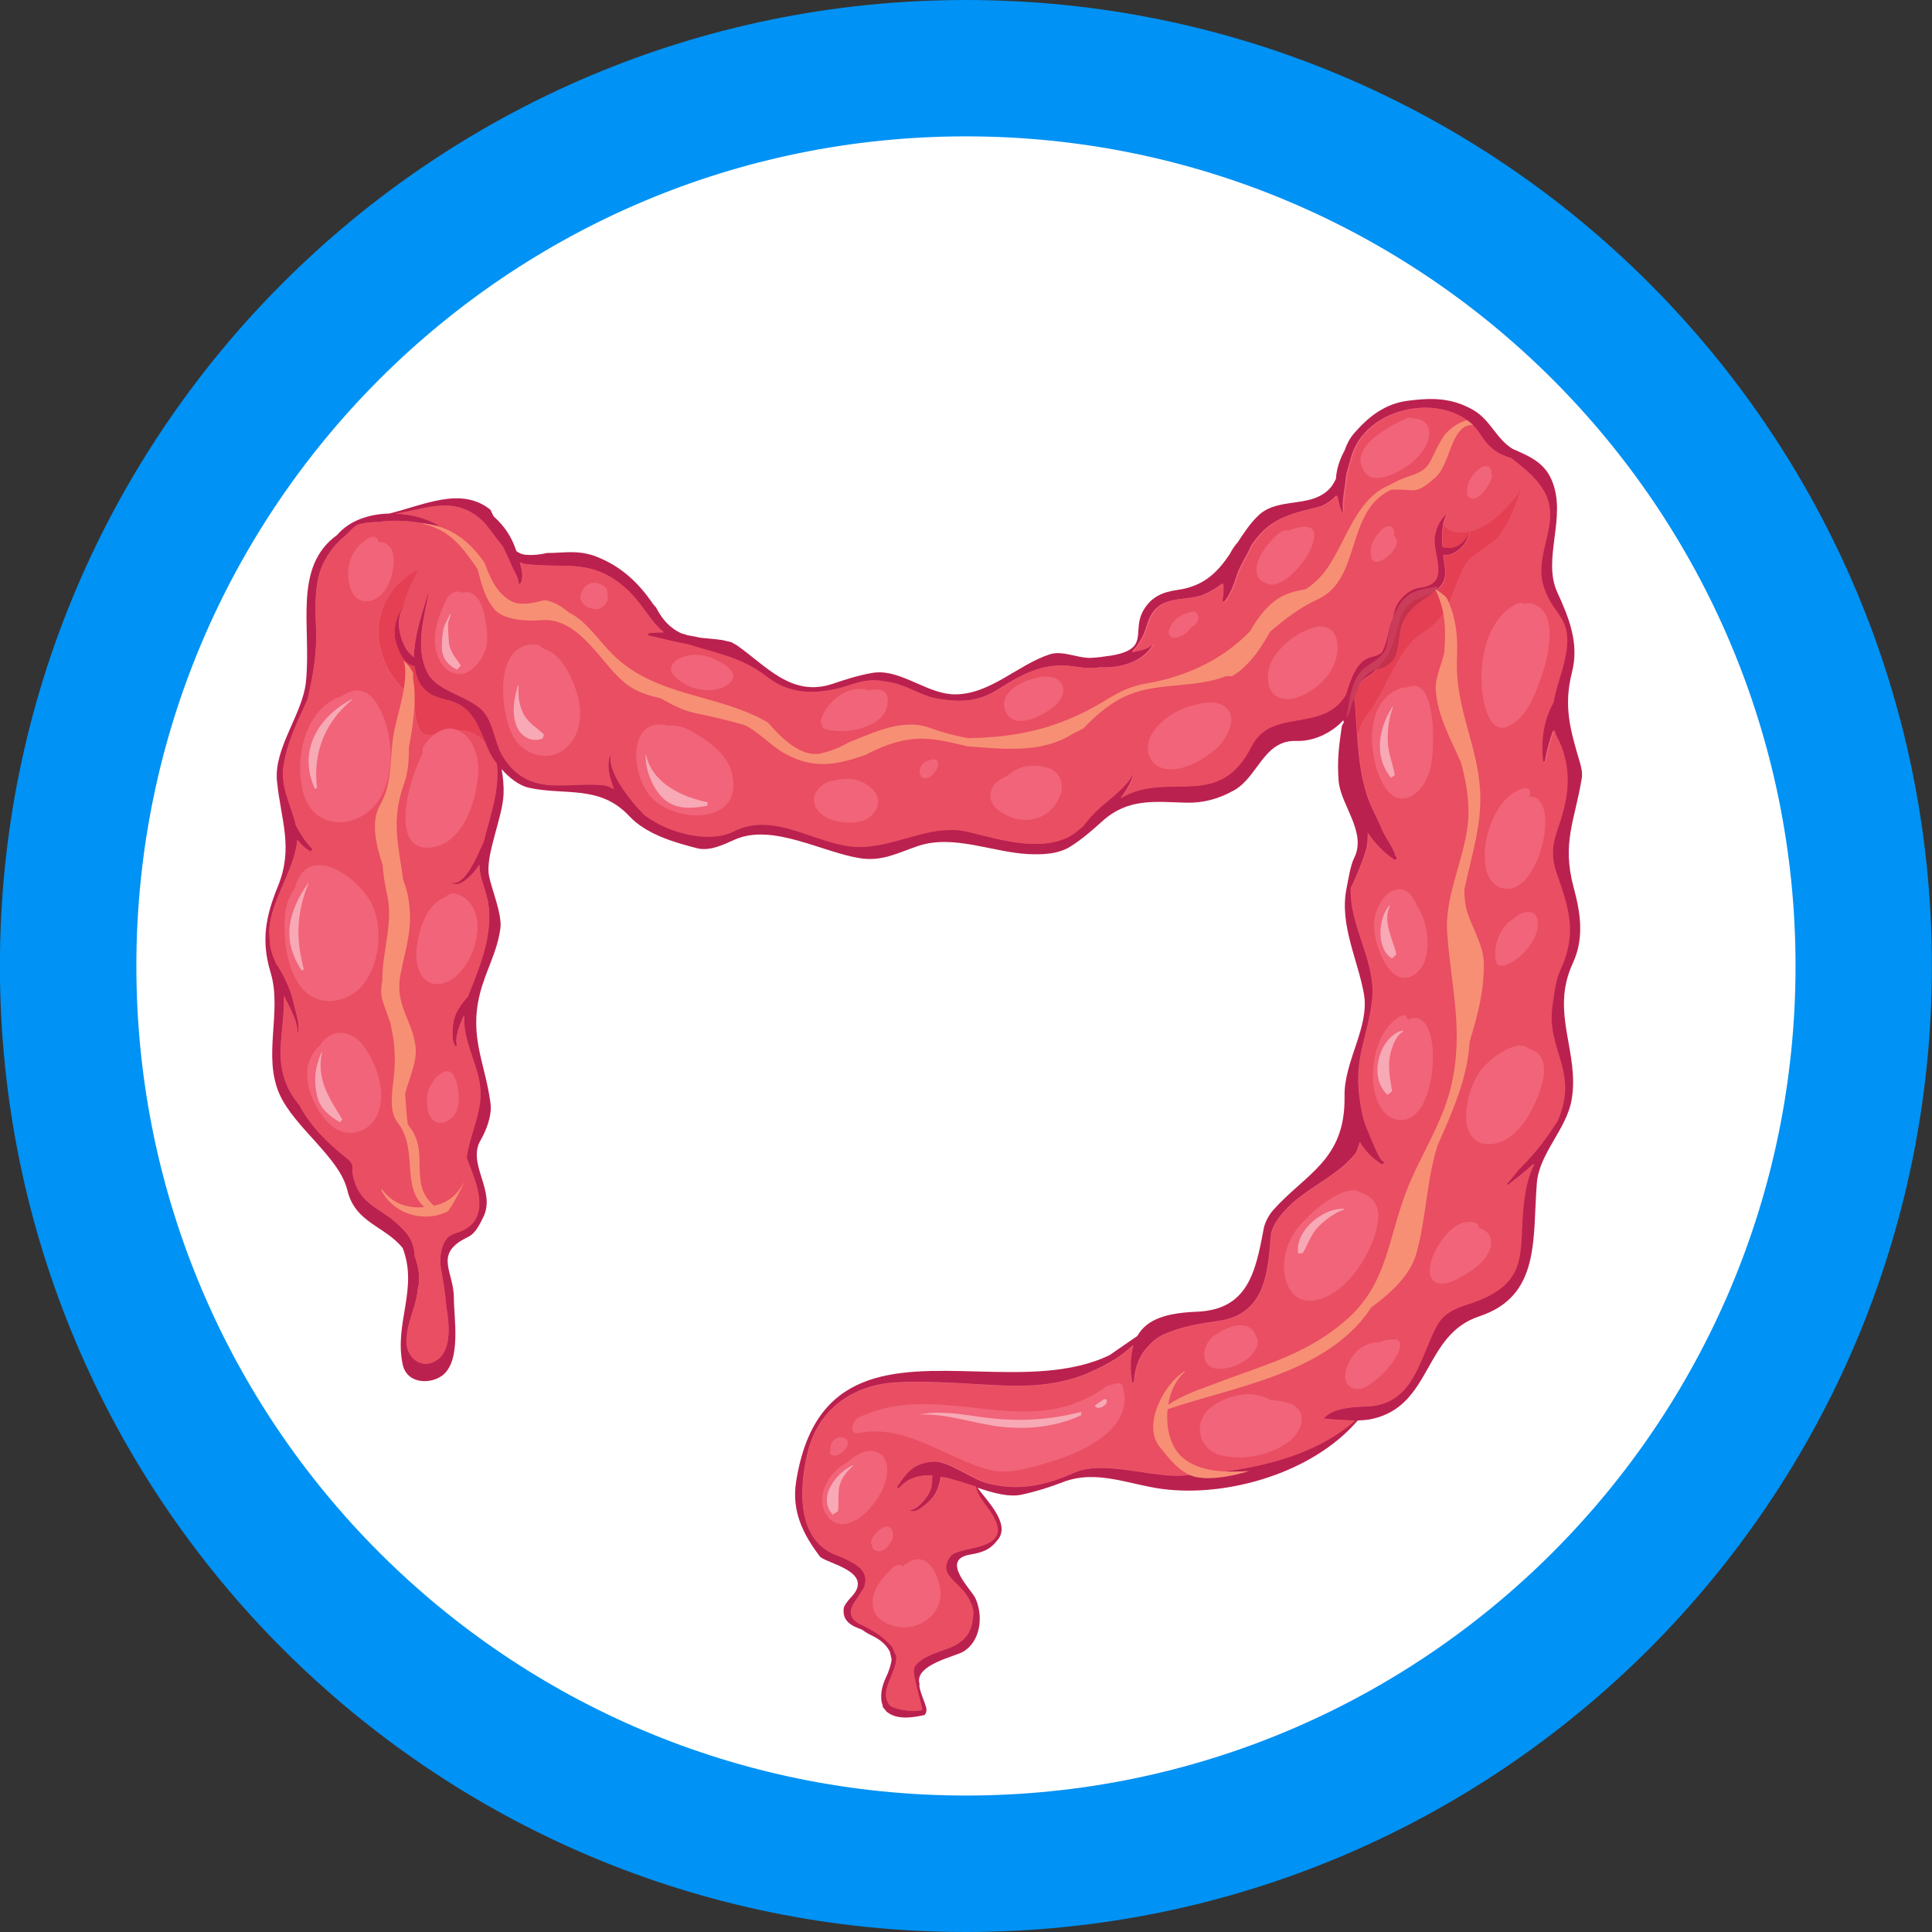 <?xml version="1.0" encoding="UTF-8" standalone="no"?>
<svg
   xmlns:dc="http://purl.org/dc/elements/1.1/"
   xmlns:cc="http://creativecommons.org/ns#"
   xmlns:rdf="http://www.w3.org/1999/02/22-rdf-syntax-ns#"
   xmlns:svg="http://www.w3.org/2000/svg"
   xmlns="http://www.w3.org/2000/svg"
   xmlns:sodipodi="http://sodipodi.sourceforge.net/DTD/sodipodi-0.dtd"
   xmlns:inkscape="http://www.inkscape.org/namespaces/inkscape"
   id="svg7281"
   version="1.1"
   viewBox="0 0 19.991 19.991"
   height="19.991mm"
   width="19.991mm"
   sodipodi:docname="largeIntestine.svg"
   inkscape:version="0.92.3 (2405546, 2018-03-11)">
  <rect x="0" y="0" width="19.991" height="19.991" fill="#333333" stroke="none"/>
  <sodipodi:namedview
     pagecolor="#ffffff"
     bordercolor="#666666"
     borderopacity="1"
     objecttolerance="10"
     gridtolerance="10"
     guidetolerance="10"
     inkscape:pageopacity="0"
     inkscape:pageshadow="2"
     inkscape:window-width="1366"
     inkscape:window-height="662"
     id="namedview47"
     showgrid="false"
     inkscape:zoom="3.1235123"
     inkscape:cx="0.47957622"
     inkscape:cy="91.403515"
     inkscape:window-x="0"
     inkscape:window-y="27"
     inkscape:window-maximized="1"
     inkscape:current-layer="layer1" />
  <defs
     id="defs7275" />
  <g
     transform="translate(-23.267,-142.618)"
     id="layer1">
    <path
       id="path518"
       style="fill:#cceef7;fill-opacity:1;fill-rule:nonzero;stroke:none;stroke-width:0.035"
       d="m 34.534,146.226 c 0.925,0 1.674,-0.751 1.674,-1.677 0,-0.925 -0.75,-1.675 -1.674,-1.675 -0.926,0 -1.676,0.75 -1.676,1.675 0,0.926 0.75,1.677 1.676,1.677" />
    <path
       id="path560"
       style="fill:#cceef7;fill-opacity:1;fill-rule:nonzero;stroke:none;stroke-width:0.035"
       d="m 30.092,150.999 c 1.109,0 2.008,-0.899 2.008,-2.008 0,-1.109 -0.899,-2.009 -2.008,-2.009 -1.108,0 -2.007,0.9 -2.007,2.009 0,1.108 0.899,2.008 2.007,2.008" />
    <path
       id="path562"
       style="fill:#cceef7;fill-opacity:1;fill-rule:nonzero;stroke:none;stroke-width:0.035"
       d="m 34.534,150.654 c 0.918,0 1.663,-0.744 1.663,-1.663 0,-0.919 -0.745,-1.663 -1.663,-1.663 -0.918,0 -1.663,0.744 -1.663,1.663 0,0.918 0.745,1.663 1.663,1.663" />
    <path
       id="path564"
       style="fill:#cceef7;fill-opacity:1;fill-rule:nonzero;stroke:none;stroke-width:0.035"
       d="m 38.975,150.273 c 0.708,0 1.282,-0.574 1.282,-1.281 0,-0.708 -0.574,-1.281 -1.282,-1.281 -0.707,0 -1.281,0.573 -1.281,1.281 0,0.707 0.574,1.281 1.281,1.281" />
    <path
       id="path602"
       style="fill:#cceef7;fill-opacity:1;fill-rule:nonzero;stroke:none;stroke-width:0.035"
       d="m 25.65,155.687 c 1.246,0 2.255,-1.009 2.255,-2.254 0,-1.245 -1.009,-2.254 -2.255,-2.254 -1.244,0 -2.253,1.009 -2.253,2.254 0,1.244 1.009,2.254 2.253,2.254" />
    <path
       id="path604"
       style="fill:#cceef7;fill-opacity:1;fill-rule:nonzero;stroke:none;stroke-width:0.035"
       d="m 30.092,155.366 c 1.069,0 1.934,-0.865 1.934,-1.933 0,-1.068 -0.865,-1.934 -1.934,-1.934 -1.068,0 -1.934,0.865 -1.934,1.934 0,1.068 0.866,1.933 1.934,1.933" />
    <path
       id="path606"
       style="fill:#cceef7;fill-opacity:1;fill-rule:nonzero;stroke:none;stroke-width:0.035"
       d="m 34.534,155.021 c 0.877,0 1.588,-0.711 1.588,-1.588 0,-0.878 -0.711,-1.589 -1.588,-1.589 -0.878,0 -1.59,0.711 -1.59,1.589 0,0.877 0.712,1.588 1.59,1.588" />
    <path
       id="path608"
       style="fill:#cceef7;fill-opacity:1;fill-rule:nonzero;stroke:none;stroke-width:0.035"
       d="m 38.975,154.653 c 0.674,0 1.22,-0.546 1.22,-1.22 0,-0.673 -0.546,-1.22 -1.22,-1.22 -0.673,0 -1.219,0.546 -1.219,1.22 0,0.674 0.546,1.22 1.219,1.22" />
    <path
       id="path650"
       style="fill:#cceef7;fill-opacity:1;fill-rule:nonzero;stroke:none;stroke-width:0.035"
       d="m 30.092,159.71 c 1.014,0 1.835,-0.822 1.835,-1.837 0,-1.013 -0.821,-1.835 -1.835,-1.835 -1.014,0 -1.836,0.822 -1.836,1.835 0,1.015 0.822,1.837 1.836,1.837" />
    <path
       id="path652"
       style="fill:#cceef7;fill-opacity:1;fill-rule:nonzero;stroke:none;stroke-width:0.035"
       d="m 34.534,159.365 c 0.823,0 1.49,-0.667 1.49,-1.491 0,-0.822 -0.668,-1.489 -1.49,-1.489 -0.823,0 -1.491,0.667 -1.491,1.489 0,0.824 0.668,1.491 1.491,1.491" />
    <path
       id="path654"
       style="fill:#cceef7;fill-opacity:1;fill-rule:nonzero;stroke:none;stroke-width:0.035"
       d="m 38.975,158.995 c 0.619,0 1.121,-0.502 1.121,-1.122 0,-0.618 -0.502,-1.12 -1.121,-1.12 -0.618,0 -1.12,0.502 -1.12,1.12 0,0.619 0.502,1.122 1.12,1.122" />
    <path
       id="path1422"
       style="fill:#0092f4;fill-opacity:1;fill-rule:nonzero;stroke:none;stroke-width:0.035"
       d="m 43.257,152.613 c 0,5.521 -4.475,9.996 -9.996,9.996 -5.52,0 -9.995,-4.475 -9.995,-9.996 0,-5.52 4.475,-9.995 9.995,-9.995 5.52,0 9.996,4.475 9.996,9.995" />
    <path
       id="path1424"
       style="fill:#ffffff;fill-opacity:1;fill-rule:nonzero;stroke:none;stroke-width:0.035"
       d="m 41.846,152.613 c 0,4.741 -3.844,8.584 -8.584,8.584 -4.741,0 -8.584,-3.843 -8.584,-8.584 0,-4.741 3.843,-8.584 8.584,-8.584 4.741,0 8.584,3.843 8.584,8.584" />
    <path
       id="path1426"
       style="fill:#bb214f;fill-opacity:1;fill-rule:nonzero;stroke:none;stroke-width:0.035"
       d="m 39.55,151.801 c -0.125,-0.467 0.013,-0.692 0.084,-1.13 0.009,-0.055 -0.004,-0.113 -0.02,-0.166 -0.099,-0.335 -0.171,-0.578 -0.081,-0.932 0.076,-0.298 -0.031,-0.562 -0.152,-0.826 -0.16,-0.347 0.104,-0.782 -0.058,-1.161 -0.081,-0.192 -0.247,-0.253 -0.406,-0.324 -0.17,-0.106 -0.228,-0.298 -0.403,-0.4 -0.225,-0.13 -0.433,-0.13 -0.682,-0.097 -0.23,0.03 -0.398,0.158 -0.551,0.333 -0.05,0.057 -0.079,0.118 -0.101,0.181 -0.043,0.079 -0.075,0.162 -0.087,0.261 l -0.002,0.03 c -0.043,0.1 -0.118,0.181 -0.289,0.223 -0.165,0.039 -0.374,0.027 -0.51,0.155 -0.088,0.083 -0.153,0.182 -0.217,0.28 -0.032,0.036 -0.059,0.075 -0.081,0.12 -0.12,0.178 -0.259,0.335 -0.543,0.374 -0.15,0.021 -0.27,0.069 -0.352,0.21 -0.131,0.225 0.083,0.406 -0.356,0.473 l -0.009,7.2e-4 h -0.003 c -0.048,0.008 -0.102,0.015 -0.167,0.019 -0.059,0.004 -0.122,-0.01 -0.185,-0.024 -0.086,-0.019 -0.173,-0.038 -0.251,-0.012 -0.332,0.109 -0.613,0.413 -0.978,0.414 -0.134,3.5e-4 -0.265,-0.057 -0.395,-0.114 -0.155,-0.068 -0.309,-0.136 -0.468,-0.107 -0.142,0.025 -0.271,0.067 -0.408,0.113 -0.425,0.141 -0.688,-0.192 -0.991,-0.402 l -0.054,-0.03 c -0.031,-0.006 -0.061,-0.016 -0.094,-0.022 -0.07,-0.011 -0.15,-0.015 -0.227,-0.024 -0.043,-0.01 -0.087,-0.018 -0.132,-0.026 l -0.065,-0.02 c -0.124,-0.057 -0.202,-0.153 -0.26,-0.266 l -0.029,-0.033 c -0.156,-0.23 -0.335,-0.393 -0.583,-0.492 -0.141,-0.057 -0.27,-0.051 -0.391,-0.044 -0.043,0.002 -0.084,0.005 -0.125,0.004 -0.072,0.016 -0.142,0.026 -0.226,0.018 -0.033,-0.003 -0.064,-0.017 -0.092,-0.037 -0.05,-0.154 -0.127,-0.262 -0.236,-0.361 l -0.033,-0.068 c -0.301,-0.241 -0.679,-0.051 -1.045,0.04 -0.21,0.004 -0.415,0.073 -0.541,0.222 -0.463,0.334 -0.263,0.956 -0.323,1.523 -0.035,0.333 -0.334,0.682 -0.299,1.026 0.042,0.409 0.173,0.686 0.008,1.09 -0.127,0.311 -0.173,0.562 -0.074,0.889 0.122,0.402 -0.086,0.861 0.093,1.26 0.156,0.346 0.618,0.65 0.701,0.991 0.08,0.341 0.393,0.372 0.573,0.6 0.162,0.422 -0.09,0.774 -7.14e-4,1.202 0.044,0.207 0.289,0.209 0.413,0.114 0.196,-0.152 0.117,-0.595 0.117,-0.799 7.14e-4,-0.279 -0.216,-0.457 0.142,-0.63 0.083,-0.039 0.123,-0.129 0.162,-0.207 0.136,-0.271 -0.171,-0.55 -0.028,-0.796 0.06,-0.103 0.12,-0.257 0.103,-0.383 -0.053,-0.407 -0.218,-0.675 -0.114,-1.115 0.058,-0.248 0.184,-0.442 0.217,-0.7 0.017,-0.145 -0.095,-0.41 -0.119,-0.542 -0.038,-0.21 0.141,-0.6 0.151,-0.837 0.004,-0.085 -0.004,-0.175 -0.02,-0.263 0.081,0.092 0.184,0.17 0.28,0.192 0.374,0.083 0.735,-0.033 1.039,0.292 0.176,0.189 0.464,0.273 0.703,0.334 0.134,0.034 0.275,-0.038 0.393,-0.09 0.389,-0.171 0.901,0.133 1.297,0.194 0.228,0.034 0.382,-0.054 0.597,-0.127 0.367,-0.123 0.768,0.065 1.143,0.084 0.146,0.006 0.309,0.002 0.438,-0.081 0.119,-0.076 0.219,-0.163 0.325,-0.259 0.271,-0.245 0.555,-0.2 0.871,-0.192 0.178,0.004 0.339,-0.041 0.494,-0.129 0.249,-0.14 0.305,-0.522 0.644,-0.51 0.168,0.007 0.36,-0.077 0.485,-0.214 l 0.005,0.022 -0.02,0.037 c -0.03,0.207 -0.05,0.364 -0.033,0.57 0.022,0.253 0.296,0.532 0.159,0.799 -0.036,0.07 -0.062,0.234 -0.078,0.315 -0.074,0.373 0.118,0.735 0.181,1.091 0.059,0.341 -0.207,0.695 -0.201,1.054 0.012,0.663 -0.401,0.802 -0.738,1.18 -0.046,0.053 -0.088,0.128 -0.1,0.2 -0.084,0.454 -0.169,0.831 -0.691,0.852 -0.297,0.012 -0.513,0.069 -0.615,0.251 -0.096,0.065 -0.192,0.133 -0.287,0.198 -0.402,0.194 -0.893,0.182 -1.372,0.169 -0.863,-0.023 -1.685,-0.045 -1.872,1.142 -0.047,0.302 0.07,0.541 0.245,0.771 0.055,0.072 0.571,0.153 0.331,0.416 7.14e-4,-0.002 -0.079,0.082 -0.083,0.121 -0.016,0.134 0.078,0.182 0.188,0.221 0.028,0.021 0.059,0.04 0.093,0.057 0.085,0.041 0.149,0.085 0.196,0.17 l 0.019,0.084 c -0.009,0.054 -0.026,0.117 -0.065,0.197 -0.038,0.083 -0.061,0.193 -0.028,0.277 l 0.001,0.017 0.035,0.041 0.005,0.008 h 0.002 c 0.102,0.085 0.263,0.061 0.391,0.033 0.017,-0.021 0.025,-0.047 0.014,-0.085 -0.022,-0.074 -0.058,-0.141 -0.069,-0.217 l 0.003,-0.017 c -0.062,-0.199 0.36,-0.284 0.449,-0.335 0.182,-0.105 0.213,-0.369 0.129,-0.553 -0.042,-0.093 -0.371,-0.4 -0.056,-0.453 0.133,-0.022 0.211,-0.051 0.293,-0.161 0.122,-0.164 -0.122,-0.4 -0.216,-0.531 0.164,0.055 0.323,0.1 0.456,0.072 0.149,-0.032 0.289,-0.076 0.431,-0.131 0.347,-0.132 0.681,0.027 1.025,0.072 0.669,0.088 1.555,-0.163 2.023,-0.709 0.052,-0.002 0.103,-0.005 0.15,-0.016 0.621,-0.139 0.526,-0.869 1.106,-1.061 0.637,-0.21 0.551,-0.802 0.597,-1.381 0.024,-0.303 0.306,-0.556 0.359,-0.856 0.088,-0.497 -0.225,-0.901 0.012,-1.415 0.12,-0.259 0.083,-0.514 0.01,-0.785" />
    <path
       id="path1428"
       style="fill:#f16479;fill-opacity:1;fill-rule:nonzero;stroke:none;stroke-width:0.035"
       d="m 39.403,152.662 c -0.049,0.105 -0.063,0.247 -0.08,0.362 -0.07,0.458 0.281,0.684 0.051,1.198 -0.076,0.119 -0.158,0.236 -0.251,0.342 -0.048,0.056 -0.101,0.109 -0.153,0.164 l -0.103,0.127 -0.009,0.004 -0.003,0.018 0.01,0.005 c 0.09,-0.068 0.185,-0.142 0.272,-0.223 -0.032,0.066 -0.06,0.137 -0.079,0.221 -0.136,0.624 0.128,1.002 -0.616,1.238 -0.135,0.043 -0.255,0.097 -0.326,0.239 -0.178,0.352 -0.24,0.804 -0.721,0.815 -0.118,0.003 -0.325,0.015 -0.417,0.104 l -0.023,0.021 c 0.106,0.012 0.212,0.017 0.318,0.021 h 0.009 c -0.482,0.422 -1.171,0.526 -1.768,0.568 -0.132,0.01 -0.29,-0.014 -0.453,-0.038 -0.244,-0.036 -0.497,-0.072 -0.679,0.008 -0.302,0.134 -0.577,0.196 -0.905,0.109 -0.153,-0.041 -0.403,-0.232 -0.549,-0.223 -0.193,0.011 -0.28,0.099 -0.386,0.268 l 0.02,0.014 c 0.093,-0.114 0.214,-0.144 0.346,-0.136 -0.005,0.049 -0.001,0.102 -0.019,0.15 -0.021,0.062 -0.141,0.224 -0.219,0.202 l -0.002,0.004 c 0.059,0.048 0.154,-0.041 0.199,-0.08 0.077,-0.063 0.12,-0.162 0.133,-0.264 0.115,0.021 0.236,0.063 0.356,0.102 0.024,0.101 0.085,0.162 0.147,0.253 0.298,0.433 -0.31,0.344 -0.404,0.467 -0.126,0.163 0.024,0.236 0.126,0.356 l 0.008,0.006 0.009,0.015 0.013,0.015 c 0.074,0.108 0.089,0.189 0.07,0.257 -0.006,0.107 -0.058,0.205 -0.171,0.268 -0.134,0.072 -0.35,0.101 -0.433,0.233 l -0.006,0.037 c -7.15e-4,0.087 0.097,0.401 0.086,0.405 -0.073,0.017 -0.243,0 -0.32,-0.045 -0.139,-0.149 0.081,-0.352 0.059,-0.518 l -0.029,-0.064 -0.009,-0.025 c -0.087,-0.11 -0.214,-0.184 -0.336,-0.241 -0.056,-0.027 -0.111,-0.076 -0.092,-0.149 0.019,-0.073 0.072,-0.116 0.103,-0.182 l 0.024,-0.032 c 0.075,-0.178 -0.058,-0.265 -0.283,-0.351 -0.421,-0.161 -0.378,-0.708 -0.296,-1.054 0.111,-0.471 0.491,-0.71 0.923,-0.732 0.378,-0.02 0.77,0.021 1.15,0.035 0.323,0.01 0.628,-0.03 0.896,-0.161 0.076,-0.035 0.15,-0.074 0.22,-0.118 0.067,-0.042 0.125,-0.091 0.181,-0.141 -0.029,0.097 -0.037,0.217 -0.015,0.377 l 0.021,0.016 c 0.01,-0.175 0.066,-0.3 0.158,-0.39 0.056,-0.066 0.129,-0.109 0.214,-0.138 0.145,-0.06 0.32,-0.089 0.497,-0.114 0.494,-0.067 0.518,-0.501 0.549,-0.883 0.006,-0.071 0.052,-0.144 0.093,-0.198 0.231,-0.295 0.557,-0.376 0.786,-0.656 0.017,-0.038 0.031,-0.077 0.041,-0.116 0.053,0.089 0.127,0.17 0.23,0.232 l 0.012,-0.004 0.014,-0.021 -0.006,-0.007 c -0.035,0.028 -0.148,-0.277 -0.162,-0.306 -0.05,-0.104 -0.072,-0.224 -0.089,-0.342 -0.059,-0.431 0.084,-0.626 0.129,-1.018 0.046,-0.406 -0.237,-0.757 -0.22,-1.167 0,0.019 0.169,-0.36 0.172,-0.468 7.15e-4,-0.04 0.002,-0.072 0.003,-0.098 0.071,0.108 0.163,0.205 0.283,0.284 l 0.019,-0.019 -0.006,-0.024 -0.011,0.004 c 0.009,-0.044 -0.114,-0.22 -0.132,-0.266 -0.05,-0.127 -0.119,-0.237 -0.161,-0.369 -0.11,-0.342 -0.095,-0.675 -0.132,-1.028 0.028,-0.087 0.074,-0.163 0.151,-0.208 0.064,-0.038 0.105,-0.091 0.136,-0.149 l 0.015,-0.009 c 0.038,-0.03 0.058,-0.086 0.077,-0.13 0.044,-0.098 0.06,-0.216 0.097,-0.318 0.028,-0.077 0.076,-0.128 0.132,-0.171 0.149,-0.069 0.359,-0.101 0.332,-0.33 -0.006,-0.049 -0.012,-0.097 -0.018,-0.143 0.041,0.007 0.088,-0.005 0.126,-0.029 0.082,-0.051 0.122,-0.114 0.146,-0.211 l -0.002,-0.001 c -0.033,0.065 -0.069,0.116 -0.132,0.148 -0.053,0.028 -0.097,0.021 -0.146,0.012 -0.006,-0.066 -0.006,-0.133 7.14e-4,-0.202 0.007,-0.061 0.026,-0.113 0.056,-0.158 -0.075,0.06 -0.129,0.143 -0.143,0.259 -0.022,0.186 0.171,0.482 -0.152,0.52 -0.079,0.008 -0.151,0.062 -0.202,0.123 -0.049,0.055 -0.068,0.126 -0.077,0.197 l -0.017,0.035 c -0.036,0.101 -0.045,0.232 -0.104,0.32 -0.024,0.018 -0.055,0.032 -0.095,0.041 -0.164,0.035 -0.217,0.226 -0.274,0.398 -0.244,0.395 -0.769,0.122 -0.975,0.531 -0.333,0.659 -0.835,0.259 -1.32,0.516 l -0.03,0.017 c 0.058,-0.072 0.106,-0.153 0.136,-0.254 l -0.006,-0.001 c -0.073,0.139 -0.22,0.244 -0.335,0.344 -0.07,0.061 -0.132,0.129 -0.187,0.203 l -0.055,0.045 c -0.303,0.256 -0.81,0.09 -1.134,0.011 -0.218,-0.053 -0.431,0.007 -0.645,0.067 -0.19,0.054 -0.381,0.107 -0.577,0.082 -0.403,-0.053 -0.802,-0.358 -1.201,-0.155 -0.254,0.128 -0.675,0.021 -0.925,-0.169 l -0.079,-0.085 c -0.094,-0.11 -0.311,-0.381 -0.262,-0.546 h -0.004 c -0.051,0.102 -0.017,0.243 0.032,0.364 -0.036,-0.021 -0.073,-0.038 -0.11,-0.041 -0.098,-0.01 -0.197,-0.006 -0.294,-0.002 -0.28,0.012 -0.546,0.023 -0.744,-0.293 -0.087,-0.139 -0.1,-0.37 -0.218,-0.483 -0.158,-0.152 -0.463,-0.192 -0.562,-0.383 -0.132,-0.253 -0.038,-0.558 0.011,-0.823 l -0.007,3.5e-4 c -0.048,0.163 -0.143,0.429 -0.146,0.661 -0.037,-0.033 -0.073,-0.066 -0.097,-0.117 -0.054,-0.115 -0.089,-0.273 -0.017,-0.389 l -0.004,-7.1e-4 c -0.067,0.079 -0.103,0.241 -0.072,0.343 0.03,0.105 0.083,0.241 0.196,0.257 0.012,0.094 0.041,0.178 0.106,0.242 0.078,0.077 0.169,0.092 0.265,0.118 0.254,0.07 0.307,0.323 0.402,0.524 0.019,0.039 0.046,0.083 0.079,0.125 0.032,0.274 -0.071,0.541 -0.137,0.811 -0.025,0.052 -0.048,0.103 -0.072,0.155 -0.04,0.083 -0.145,0.296 -0.259,0.265 l -0.003,0.004 c 0.086,0.052 0.192,-0.064 0.245,-0.125 l 0.047,-0.065 c -0.007,0.082 0.042,0.213 0.063,0.286 0.11,0.358 -0.042,0.726 -0.176,1.06 l -0.005,0.017 c -0.068,0.076 -0.132,0.158 -0.151,0.263 -0.011,0.062 -0.026,0.205 0.023,0.256 l 0.014,-0.012 c -0.031,-0.075 0.041,-0.252 0.073,-0.311 -0.017,0.314 0.186,0.551 0.168,0.853 -0.014,0.215 -0.118,0.416 -0.143,0.622 0.082,0.222 0.298,0.653 -0.108,0.778 -0.032,0.011 -0.074,0.028 -0.096,0.056 -0.068,0.084 -0.079,0.223 -0.059,0.327 0.025,0.13 0.043,0.253 0.053,0.377 0.038,0.219 0.053,0.484 -0.126,0.572 -0.139,0.069 -0.283,-0.045 -0.285,-0.203 -0.001,-0.129 0.043,-0.247 0.079,-0.367 l 0.005,-0.018 c 0.017,-0.058 0.03,-0.117 0.034,-0.179 l 0.009,-0.033 v -0.006 c 0.011,-0.092 -0.007,-0.192 -0.041,-0.283 -0.01,-0.164 -0.067,-0.241 -0.213,-0.367 -0.163,-0.14 -0.359,-0.181 -0.424,-0.458 -0.022,-0.096 0.026,-0.119 -0.066,-0.192 -0.218,-0.172 -0.385,-0.348 -0.495,-0.556 -0.111,-0.13 -0.183,-0.291 -0.19,-0.499 -0.006,-0.188 0.041,-0.418 0.034,-0.626 l 0.017,0.034 c 0.043,0.089 0.139,0.255 0.119,0.358 l 0.006,-3.5e-4 c 0.032,-0.092 -0.02,-0.212 -0.038,-0.303 -0.028,-0.139 -0.097,-0.287 -0.172,-0.406 l -0.009,-0.006 c -0.044,-0.102 -0.074,-0.184 -0.071,-0.284 -0.036,-0.313 0.262,-0.685 0.286,-1.006 v -7.2e-4 c 0.04,0.048 0.084,0.091 0.139,0.122 l 0.018,-0.027 c -0.067,-0.067 -0.125,-0.154 -0.173,-0.25 -0.041,-0.192 -0.158,-0.378 -0.127,-0.603 0.036,-0.249 0.147,-0.471 0.25,-0.695 0.052,-0.231 0.096,-0.458 0.088,-0.712 -0.009,-0.228 -0.026,-0.51 0.086,-0.719 0.061,-0.114 0.134,-0.198 0.216,-0.262 0.034,-0.035 0.07,-0.072 0.115,-0.108 v -0.001 c 0.072,-0.025 0.15,-0.033 0.229,-0.033 0.202,-0.033 0.423,0 0.639,0.047 -0.125,-0.08 -0.292,-0.128 -0.464,-0.134 0.307,-0.042 0.601,-0.196 0.891,0.067 0.054,0.048 0.134,0.171 0.221,0.278 l 0.012,0.024 c 0.03,0.063 0.059,0.128 0.087,0.193 0.022,0.048 0.064,0.109 0.061,0.163 l 0.019,0.002 c 0.036,-0.057 0.019,-0.145 -0.005,-0.222 l 0.042,0.015 c 0.412,0.056 0.689,-0.067 1.047,0.248 0.178,0.155 0.247,0.335 0.4,0.461 -0.054,-7.1e-4 -0.11,7.2e-4 -0.163,0.01 l -0.006,0.022 c 0.143,0.032 0.278,0.068 0.416,0.093 0.297,0.096 0.548,0.128 0.818,0.338 0.206,0.159 0.429,0.176 0.667,0.133 0.264,-0.047 0.32,-0.15 0.648,-0.069 0.158,0.038 0.291,0.137 0.456,0.161 0.24,0.037 0.418,0.032 0.628,-0.101 0.26,-0.165 0.484,-0.285 0.796,-0.232 0.07,0.012 0.177,0.021 0.252,0.005 0.207,0.014 0.451,-0.055 0.551,-0.239 l -0.007,-0.004 c -0.05,0.056 -0.134,0.073 -0.213,0.087 l 0.056,-0.067 c 0.075,-0.125 0.061,-0.095 0.108,-0.235 0.105,-0.315 0.38,-0.21 0.582,-0.295 0.075,-0.032 0.136,-0.069 0.192,-0.113 0,0.061 0.002,0.129 -0.013,0.179 l 0.027,0.012 c 0.07,-0.074 0.107,-0.195 0.14,-0.291 0.034,-0.101 0.101,-0.187 0.139,-0.286 0.182,-0.279 0.384,-0.33 0.693,-0.404 0.065,-0.016 0.143,-0.063 0.193,-0.122 0.011,0.071 0.03,0.141 0.056,0.189 l 0.015,-0.008 c -0.018,-0.114 0.018,-0.249 0.027,-0.362 l 0.01,-0.058 c 0.013,-0.042 0.025,-0.082 0.037,-0.128 0.139,-0.584 1.043,-0.729 1.336,-0.263 0.087,0.139 0.184,0.205 0.32,0.243 0.113,0.092 0.234,0.181 0.315,0.306 0.228,0.342 -0.089,0.665 0.014,1.011 0.109,0.364 0.359,0.307 0.192,0.888 -0.036,0.122 -0.067,0.213 -0.085,0.323 -0.106,0.182 -0.135,0.409 -0.108,0.619 l 0.03,-0.01 c 0.017,-0.112 0.048,-0.219 0.086,-0.323 l 0.017,0.05 c 0.163,0.298 0.146,0.597 0.032,0.926 -0.073,0.21 -0.093,0.319 -0.018,0.534 0.129,0.363 0.195,0.612 0.027,0.976" />
    <path
       id="path1430"
       style="fill:#b71d43;fill-opacity:1;fill-rule:nonzero;stroke:none;stroke-width:0.035"
       d="m 32.731,160.323 c -0.001,0 -0.003,0 -0.004,0 0.001,0 0.003,0 0.004,0 v 0 m 3.44e-4,0 c 0.025,0 0.048,-0.002 0.066,-0.005 -0.018,0.004 -0.041,0.005 -0.066,0.005 m 0.068,-0.006 c 7.15e-4,-3.4e-4 0.002,-3.4e-4 0.003,-7.1e-4 7.15e-4,0 7.15e-4,-0.001 7.15e-4,-0.003 0,0.002 0,0.003 -7.15e-4,0.003 -7.14e-4,3.4e-4 -0.002,3.4e-4 -0.003,7.1e-4 m -0.306,-0.04 c -0.004,-0.001 -0.007,-0.003 -0.01,-0.005 0.003,0.002 0.006,0.004 0.01,0.005 m 0.213,-2.018 c 0,0 -3.44e-4,0 -7.14e-4,0 3.44e-4,0 7.14e-4,0 7.14e-4,0 v 0 m 0.008,-3.5e-4 c 0.048,-0.005 0.103,-0.051 0.139,-0.082 -0.036,0.031 -0.091,0.077 -0.139,0.082 m -0.044,-0.011 c 0,0 0,0 -3.44e-4,0 3.44e-4,0 3.44e-4,0 3.44e-4,0 m -0.001,-7.1e-4 v 0 0 m -0.001,-7.2e-4 c -3.44e-4,-3.4e-4 -3.44e-4,-3.4e-4 -7.14e-4,-7.1e-4 3.44e-4,3.4e-4 3.44e-4,3.4e-4 7.14e-4,7.1e-4 m 0.017,-0.002 v 0 0 0 m 0.002,0 c 0.078,-0.002 0.183,-0.146 0.202,-0.204 0.017,-0.048 0.014,-0.101 0.019,-0.15 v 0 c -0.005,0.049 -0.001,0.102 -0.019,0.15 -0.019,0.058 -0.124,0.202 -0.202,0.204 m 0.168,-0.068 c 3.44e-4,-3.4e-4 0.001,-7.1e-4 0.001,-0.001 -3.44e-4,3.5e-4 -0.001,7.2e-4 -0.001,0.001 m 0.003,-0.002 c 3.44e-4,-3.4e-4 7.14e-4,-7.1e-4 0.001,-0.001 -3.44e-4,3.5e-4 -7.14e-4,7.2e-4 -0.001,0.001 m 0.002,-0.002 c 0.002,-10e-4 0.003,-0.002 0.005,-0.004 -0.001,0.001 -0.003,0.002 -0.005,0.004 m -0.298,-0.146 c 0.084,-0.102 0.189,-0.137 0.305,-0.137 -0.116,0 -0.222,0.035 -0.305,0.137 m -0.02,-0.014 v 0 c 0.106,-0.169 0.193,-0.257 0.386,-0.268 0.004,0 0.007,-3.4e-4 0.011,-3.4e-4 -0.004,0 -0.007,3.4e-4 -0.011,3.4e-4 -0.193,0.011 -0.28,0.099 -0.386,0.268 m 1.234,-0.005 c -3.44e-4,0 -3.44e-4,0 -7.14e-4,0 3.43e-4,0 3.43e-4,0 7.14e-4,0 v 0 m 0.001,0 c 0.189,-3.4e-4 0.368,-0.049 0.556,-0.128 -0.188,0.079 -0.366,0.128 -0.556,0.128 m -0.302,-0.041 v 0 c -0.005,-0.001 -0.01,-0.003 -0.016,-0.005 0.006,0.002 0.011,0.003 0.016,0.005 v 0 m -0.017,-0.005 c -0.002,-7.1e-4 -0.004,-0.001 -0.006,-0.002 0.002,7.2e-4 0.004,0.001 0.006,0.002 m -0.008,-0.002 c -0.15,-0.052 -0.373,-0.216 -0.513,-0.216 v 0 c 0.14,0 0.363,0.164 0.513,0.216 m 1.997,-0.07 c -0.001,0 -0.002,0 -0.003,0 0.001,0 0.002,0 0.003,0 v 0 m 3.44e-4,0 c 0.018,0 0.035,-3.4e-4 0.053,-0.001 -0.017,0.001 -0.035,0.001 -0.053,0.001 m -2.581,-7.1e-4 v 0 0 0 m 1.466,-0.011 c 0.003,-10e-4 0.006,-0.002 0.009,-0.004 -0.003,0.001 -0.006,0.002 -0.009,0.004 m 0.02,-0.008 c 0.002,-7.2e-4 0.003,-0.001 0.005,-0.002 -0.002,7.1e-4 -0.003,0.001 -0.005,0.002 m 0.012,-0.005 c 7.15e-4,-3.5e-4 0.001,-7.2e-4 0.003,-0.001 -0.001,3.4e-4 -0.002,7.1e-4 -0.003,0.001 m 0.775,-0.004 c -7.14e-4,0 -0.001,0 -0.002,0 7.15e-4,0 0.001,0 0.002,0 m -0.766,-7.2e-4 c 0.002,-7.1e-4 0.004,-0.002 0.006,-0.002 0.001,-7.1e-4 0.002,-0.001 0.003,-0.001 -7.14e-4,3.5e-4 -0.002,7.2e-4 -0.003,0.001 -0.002,7.2e-4 -0.004,0.002 -0.006,0.002 m 0.755,-7.1e-4 c -0.009,-0.001 -0.017,-0.002 -0.026,-0.004 0.009,0.001 0.018,0.003 0.026,0.004 m -0.744,-0.004 c 0.002,-7.2e-4 0.004,-0.001 0.005,-0.002 -0.001,7.1e-4 -0.003,0.001 -0.005,0.002 m 0.006,-0.002 c 0.078,-0.033 0.169,-0.044 0.267,-0.044 -0.098,0 -0.189,0.012 -0.267,0.044 m 0.695,-3.5e-4 c -3.44e-4,0 -7.14e-4,0 -7.14e-4,0 0,0 3.44e-4,0 7.14e-4,0 m -0.004,-7.1e-4 c -0.007,-0.001 -0.014,-0.002 -0.022,-0.003 -0.009,-0.001 -0.017,-0.002 -0.026,-0.004 0.009,0.001 0.017,0.002 0.026,0.004 0.007,10e-4 0.014,0.002 0.022,0.003 m -0.423,-0.043 c -3.44e-4,0 -0.001,0 -0.001,0 v 0 c 3.44e-4,0 0.001,0 0.001,0 m -0.867,-0.849 c -3.43e-4,0 -3.43e-4,0 -3.43e-4,0 0,0 0,0 3.43e-4,0 v 0 m 0.001,0 c 0.28,0 0.545,-0.043 0.782,-0.154 -0.237,0.111 -0.502,0.154 -0.782,0.154 m -0.096,-10e-4 c -0.003,-3.5e-4 -0.006,-3.5e-4 -0.009,-3.5e-4 0.003,0 0.006,0 0.009,3.5e-4 m -0.041,-0.002 c -0.015,-7.2e-4 -0.03,-0.001 -0.045,-0.002 0.015,7.1e-4 0.03,0.001 0.045,0.002 m -0.048,-0.002 c -0.005,0 -0.009,-3.5e-4 -0.014,-7.2e-4 0.005,3.5e-4 0.009,7.2e-4 0.014,7.2e-4 m -0.072,-0.004 c -0.032,-0.001 -0.063,-0.003 -0.095,-0.005 0.032,0.002 0.063,0.004 0.095,0.005 m -0.99,-0.027 c 0.072,-0.004 0.145,-0.005 0.218,-0.005 -0.073,0 -0.145,10e-4 -0.218,0.005 m 0.22,-0.005 c -7.14e-4,0 -0.001,0 -0.002,0 h 3.44e-4 c 3.44e-4,0 7.15e-4,0 0.001,0 m 1.813,-0.115 c 0.005,-0.002 0.009,-0.005 0.014,-0.007 -0.005,0.002 -0.009,0.005 -0.014,0.007 m -6.903,-0.074 c -7.14e-4,0 -0.001,0 -0.002,0 7.14e-4,0 0.001,0 0.002,0 v 0 m 3.44e-4,0 c 0.028,0 0.056,-0.007 0.084,-0.021 0.115,-0.057 0.15,-0.187 0.15,-0.331 -3.44e-4,0.144 -0.035,0.274 -0.15,0.331 -0.028,0.014 -0.057,0.021 -0.084,0.021 m -0.083,-0.787 0.009,-0.036 v 0.003 l -0.009,0.033 m 10.001,-1.3 -0.006,-0.007 c -0.001,0.001 -0.003,0.002 -0.005,0.002 0.002,0 0.004,-7.2e-4 0.005,-0.002 l 0.006,0.007 m -0.011,-0.005 c -0.035,0 -0.122,-0.222 -0.15,-0.29 0.028,0.069 0.114,0.29 0.15,0.29 v 0 m -0.151,-0.294 c -0.001,-0.002 -0.002,-0.004 -0.003,-0.006 7.14e-4,0.002 0.001,0.004 0.003,0.006 m -0.003,-0.007 c 0,-3.4e-4 0,-3.4e-4 0,-3.4e-4 0,0 0,0 0,3.4e-4 m -11.374,-2.074 c 0,-0.302 0.266,-0.65 0.289,-0.953 v 7.2e-4 c -0.023,0.302 -0.289,0.651 -0.289,0.952 m 11.192,-0.459 v 0 0 0 m -9.261,-0.035 c 0,0 0,0 -3.44e-4,0 3.44e-4,0 3.44e-4,0 3.44e-4,0 v 0 m 0.003,0 c 0.071,-0.002 0.146,-0.082 0.189,-0.132 -0.043,0.05 -0.119,0.129 -0.189,0.132 m -0.046,-0.011 v 0 0 m -0.003,-0.001 c -3.44e-4,0 -7.14e-4,-3.4e-4 -0.001,-3.4e-4 3.44e-4,0 7.15e-4,3.4e-4 0.001,3.4e-4 m 0.024,-0.002 v 0 0 0 m 0.001,0 c 0.095,-0.001 0.182,-0.161 0.225,-0.247 -0.042,0.086 -0.129,0.246 -0.225,0.247 m 0.214,-0.118 c 0.001,-0.001 0.002,-0.002 0.003,-0.004 -7.14e-4,0.001 -0.002,0.002 -0.003,0.004 m 0.013,-0.134 c 0,-3.5e-4 3.44e-4,-0.001 3.44e-4,-0.001 0,3.4e-4 -3.44e-4,0.001 -3.44e-4,0.001 m 0.001,-0.003 c 7.15e-4,-0.001 0.001,-0.003 0.002,-0.004 -7.14e-4,0.001 -0.001,0.003 -0.002,0.004 m 0.004,-0.008 c 7.15e-4,-0.002 0.001,-0.004 0.003,-0.005 0.025,-0.053 0.047,-0.103 0.072,-0.155 0.058,-0.235 0.143,-0.468 0.143,-0.705 3.44e-4,0.237 -0.085,0.47 -0.143,0.705 -0.025,0.052 -0.048,0.103 -0.072,0.155 -0.001,0.002 -0.002,0.004 -0.003,0.005 m 3.968,-0.11 c -3.44e-4,0 -7.14e-4,0 -0.001,0 3.44e-4,0 7.14e-4,0 0.001,0 v 0 m 0.006,0 c 0.078,-7.1e-4 0.156,-0.012 0.233,-0.028 -0.077,0.016 -0.155,0.027 -0.233,0.028 m -0.099,-0.005 c -0.004,-7.1e-4 -0.008,-0.001 -0.012,-0.001 -0.002,-3.4e-4 -0.004,-7.1e-4 -0.005,-7.1e-4 0.002,0 0.004,3.4e-4 0.005,7.1e-4 0.004,3.5e-4 0.008,7.2e-4 0.012,0.001 m -0.021,-0.003 c -0.009,-0.001 -0.017,-0.002 -0.026,-0.004 0.009,0.002 0.017,0.003 0.026,0.004 m -0.026,-0.004 c -0.112,-0.019 -0.224,-0.055 -0.336,-0.093 0.112,0.038 0.224,0.074 0.336,0.093 m 5.392,-0.015 c 0,-0.001 3.44e-4,-0.002 3.44e-4,-0.003 0,10e-4 -3.44e-4,0.002 -3.44e-4,0.003 m -3.438,-0.002 c -3.44e-4,0 -7.15e-4,0 -0.001,0 7.15e-4,0 0.001,0 0.001,0 v 0 m 7.14e-4,0 c 0.156,0 0.305,-0.033 0.424,-0.127 -0.119,0.095 -0.268,0.127 -0.424,0.127 m 3.438,-0.008 c 3.44e-4,-0.002 3.44e-4,-0.005 3.44e-4,-0.007 0,0.002 0,0.005 -3.44e-4,0.007 m -6.824,-0.068 c -7.14e-4,0 -0.002,0 -0.003,0 7.15e-4,0 0.002,0 0.003,0 v 0 m 7.15e-4,0 c 0.093,0 0.181,-0.015 0.255,-0.05 -0.074,0.035 -0.162,0.05 -0.255,0.05 m 2.755,-0.034 c -0.002,-3.4e-4 -0.004,-7.1e-4 -0.006,-10e-4 0.002,7.1e-4 0.004,10e-4 0.006,10e-4 m -0.03,-0.008 c -0.001,-3.4e-4 -0.003,-7.1e-4 -0.005,-0.001 0.001,3.4e-4 0.003,7.1e-4 0.005,0.001 m -0.011,-0.002 c -7.15e-4,0 -0.001,-3.4e-4 -0.002,-3.4e-4 7.14e-4,0 0.001,3.4e-4 0.002,3.4e-4 m -0.008,-0.002 c -0.001,-3.4e-4 -0.003,-7.1e-4 -0.005,-10e-4 0.002,3.4e-4 0.003,7.1e-4 0.005,10e-4 m -0.417,0 c 0.071,-0.015 0.143,-0.024 0.214,-0.025 -0.072,7.1e-4 -0.143,0.01 -0.214,0.025 m 0.413,-10e-4 c -0.001,-3.4e-4 -0.003,-7.1e-4 -0.005,-0.001 0.001,3.4e-4 0.003,7.1e-4 0.005,0.001 m -0.005,-0.001 c -0.001,-3.4e-4 -0.003,-7.1e-4 -0.005,-0.001 0.001,3.4e-4 0.003,7.1e-4 0.005,0.001 m -0.005,-0.001 c -0.002,-3.4e-4 -0.003,-7.1e-4 -0.005,-0.001 v 0 0 c 0.001,3.4e-4 0.003,7.1e-4 0.005,0.001 m -0.008,-0.002 c -7.14e-4,0 -0.001,-3.4e-4 -0.003,-3.4e-4 0.001,0 0.002,3.4e-4 0.003,3.4e-4 m 1.131,-0.005 c 7.14e-4,-3.4e-4 0.001,-0.001 0.002,-0.001 -7.15e-4,3.4e-4 -0.001,0.001 -0.002,0.001 m -3.542,-0.004 c 0.095,-0.047 0.19,-0.065 0.285,-0.065 -0.095,0 -0.19,0.018 -0.285,0.065 m 2.242,-0.011 c -0.001,0 -0.003,0 -0.004,0 v 0 c 0.001,0 0.002,0 0.004,0 m -1.955,-0.054 c -3.44e-4,0 -7.15e-4,0 -0.001,0 v 0 c 7.14e-4,0 0.001,0 0.001,0 m -1.21,-0.093 c -7.15e-4,-3.5e-4 -0.001,-10e-4 -0.002,-10e-4 7.14e-4,3.4e-4 0.001,10e-4 0.002,10e-4 m -0.006,-0.004 v 0 0 m -0.318,-0.27 c -0.036,-0.021 -0.073,-0.038 -0.11,-0.041 -0.006,-7.1e-4 -0.013,-0.001 -0.02,-0.002 0.007,3.4e-4 0.013,10e-4 0.02,0.002 0.037,0.003 0.074,0.02 0.11,0.041 v 0 m -0.56,-0.039 c -0.017,0 -0.034,0 -0.051,-7.2e-4 0.017,7.2e-4 0.034,7.2e-4 0.051,7.2e-4 v 0 m 0.419,-0.005 c -0.035,-0.002 -0.07,-0.003 -0.104,-0.003 v 0 c 0.035,0 0.07,7.1e-4 0.104,0.003 m -0.119,-0.003 c 0.003,0 0.005,0 0.008,0 -0.003,0 -0.005,0 -0.008,0 m -0.873,-0.266 c -0.001,-10e-4 -0.002,-0.003 -0.003,-0.005 7.14e-4,0.001 0.002,0.003 0.003,0.005 m -0.004,-0.006 c -0.004,-0.006 -0.007,-0.011 -0.011,-0.017 -0.087,-0.139 -0.1,-0.37 -0.218,-0.483 -0.158,-0.152 -0.463,-0.192 -0.562,-0.383 -0.05,-0.096 -0.067,-0.199 -0.067,-0.305 0,0.106 0.018,0.209 0.067,0.305 0.099,0.192 0.404,0.231 0.562,0.383 0.118,0.113 0.13,0.345 0.218,0.483 0.004,0.006 0.007,0.011 0.011,0.017 m 4.711,-0.592 c -3.44e-4,0 -3.44e-4,0 -7.14e-4,0 3.44e-4,0 3.44e-4,0 7.14e-4,0 v 0 m 7.15e-4,0 c 0.138,-3.4e-4 0.262,-0.031 0.4,-0.116 -0.138,0.086 -0.262,0.116 -0.4,0.116 m -0.199,-0.017 c -3.44e-4,-3.4e-4 -7.14e-4,-3.4e-4 -0.001,-3.4e-4 3.44e-4,0 7.15e-4,0 0.001,3.4e-4 m -0.006,-0.001 c -0.004,-7.1e-4 -0.008,-0.001 -0.012,-0.002 0.004,7.2e-4 0.008,0.001 0.012,0.002 m -1.328,-0.074 c -3.44e-4,0 -0.001,0 -0.001,0 3.43e-4,0 0.001,0 0.001,0 v 0 m 7.14e-4,0 c 0.068,0 0.137,-0.007 0.207,-0.021 -0.07,0.013 -0.139,0.021 -0.207,0.021 m 0.207,-0.021 c 0.002,-3.5e-4 0.004,-7.2e-4 0.006,-0.001 -0.002,3.4e-4 -0.004,7.1e-4 -0.006,0.001 m 0.019,-0.004 c 0.001,-3.5e-4 0.003,-7.2e-4 0.005,-0.001 -0.001,3.4e-4 -0.003,7.1e-4 -0.005,0.001 m 0.011,-0.002 c 7.15e-4,-3.5e-4 0.001,-3.5e-4 0.002,-7.2e-4 -7.14e-4,3.5e-4 -0.001,3.5e-4 -0.002,7.2e-4 m 0.006,-0.001 c 0.001,0 0.002,-3.5e-4 0.003,-7.2e-4 -0.001,3.5e-4 -0.002,7.2e-4 -0.003,7.2e-4 m 1.696,-0.001 c 0.002,-0.001 0.004,-0.002 0.006,-0.004 -0.002,0.001 -0.004,0.002 -0.006,0.004 m -1.69,0 c 0.002,-3.5e-4 0.004,-0.001 0.006,-0.001 -0.002,3.4e-4 -0.004,0.001 -0.006,0.001 m 0.016,-0.004 c 0,0 0,0 3.44e-4,0 -3.44e-4,0 -3.44e-4,0 -3.44e-4,0 m 0.003,-7.2e-4 c 0.009,-0.002 0.017,-0.004 0.025,-0.006 -0.008,0.002 -0.017,0.004 -0.025,0.006 m 1.681,-0.001 c 0.001,-7.1e-4 0.003,-0.001 0.004,-0.002 -0.001,7.2e-4 -0.003,0.001 -0.004,0.002 m -1.649,-0.007 c 0,0 0,0 3.44e-4,0 -3.44e-4,0 -3.44e-4,0 -3.44e-4,0 m 0.004,-0.001 c 0.129,-0.035 0.207,-0.077 0.337,-0.078 -0.129,3.5e-4 -0.207,0.043 -0.337,0.078 m 1.667,-0.006 c 0.001,-7.1e-4 0.002,-10e-4 0.003,-0.002 -0.001,7.2e-4 -0.002,0.001 -0.003,0.002 m 0.009,-0.006 c 0.202,-0.126 0.385,-0.219 0.61,-0.219 -0.225,3.5e-4 -0.408,0.094 -0.61,0.219 m -1.133,-0.037 c -0.001,-3.4e-4 -0.002,-3.4e-4 -0.003,-7.1e-4 0.001,3.4e-4 0.002,3.4e-4 0.003,7.1e-4 m -0.005,-0.001 c -7.15e-4,-3.4e-4 -0.001,-3.4e-4 -0.002,-7.1e-4 3.44e-4,3.4e-4 0.001,3.4e-4 0.002,7.1e-4 m -0.003,-7.1e-4 c -0.001,-3.5e-4 -0.003,-7.2e-4 -0.004,-0.001 0.001,3.4e-4 0.003,7.1e-4 0.004,0.001 m -0.196,-0.026 c -3.44e-4,0 -3.44e-4,0 -7.15e-4,0 v 0 c 3.44e-4,0 3.44e-4,0 7.15e-4,0 m -1.083,-0.02 c -0.001,-7.1e-4 -0.002,-0.001 -0.003,-0.002 0.001,7.2e-4 0.002,0.001 0.003,0.002 m 3.334,-0.107 c -3.43e-4,0 -7.14e-4,0 -0.001,0 3.44e-4,0 7.15e-4,0 0.001,0 v 0 m 0.001,0 c 0.033,0 0.065,-0.002 0.093,-0.008 -0.028,0.006 -0.06,0.008 -0.093,0.008 m 0.144,-0.007 v 0 0 0 m 0.003,0 c 0.194,-3.5e-4 0.406,-0.073 0.497,-0.241 -0.091,0.168 -0.303,0.24 -0.497,0.241 m -0.05,-0.001 c -0.001,0 -0.003,0 -0.004,-3.5e-4 0.001,3.5e-4 0.002,3.5e-4 0.004,3.5e-4 m -0.242,-0.004 c -7.15e-4,-3.5e-4 -0.001,-3.5e-4 -0.002,-3.5e-4 7.14e-4,0 0.001,0 0.002,3.5e-4 m -0.022,-0.004 c -3.44e-4,0 -7.14e-4,-3.5e-4 -0.001,-3.5e-4 7.14e-4,0 0.001,3.5e-4 0.001,3.5e-4 m -0.137,-0.011 c 0,0 0,0 -3.44e-4,0 v 0 c 3.44e-4,0 3.44e-4,0 3.44e-4,0 m -4.273,-0.334 c 0.044,-0.007 0.089,-0.009 0.133,-0.009 -0.045,3.4e-4 -0.09,0.002 -0.133,0.009 m 0.157,-0.009 c -0.004,0 -0.008,0 -0.011,0 0.004,0 0.007,0 0.011,0 v 0 m -0.022,-3.5e-4 h -3.44e-4 v 0 h 3.44e-4 m -2.291,-1.095 c -0.001,-3.5e-4 -0.003,-7.2e-4 -0.005,-0.001 0.001,3.4e-4 0.003,7.1e-4 0.005,0.001 m -0.03,-0.006 c -0.001,-3.5e-4 -0.003,-7.2e-4 -0.004,-0.001 0.001,3.4e-4 0.003,7.1e-4 0.004,0.001 m -0.837,-0.008 3.43e-4,-0.002 c 0.07,-0.023 0.145,-0.031 0.221,-0.031 -0.076,3.5e-4 -0.151,0.008 -0.221,0.033 m 0.229,-0.033 c 0.056,-0.009 0.114,-0.013 0.173,-0.013 -0.059,0 -0.116,0.004 -0.173,0.013 m 0.175,-0.013 c -7.14e-4,0 -0.001,0 -0.002,0 v 0 c 3.44e-4,0 0.001,0 0.002,0 m 0.888,-0.009 c -3.44e-4,-3.4e-4 -7.14e-4,-7.1e-4 -0.001,-0.001 3.44e-4,7.2e-4 7.14e-4,0.001 0.001,0.001 m -0.003,-0.003 c -7.14e-4,-3.4e-4 -0.001,-0.001 -0.002,-0.001 3.44e-4,3.5e-4 0.001,0.001 0.002,0.001 m -0.002,-0.002 c -0.003,-0.003 -0.006,-0.005 -0.009,-0.008 0.003,0.002 0.006,0.005 0.009,0.008 m -0.883,-0.06 c 0.003,-3.4e-4 0.005,-7.1e-4 0.007,-0.001 -0.003,3.5e-4 -0.005,7.2e-4 -0.007,0.001 m 0.017,-0.002 c 0.005,-7.1e-4 0.01,-0.001 0.015,-0.002 -0.005,0.001 -0.01,0.002 -0.015,0.002 m 0.023,-0.004 c 3.44e-4,-3.4e-4 7.14e-4,-3.4e-4 0.001,-3.4e-4 -3.44e-4,0 -7.15e-4,0 -0.001,3.4e-4 m 0.104,-0.02 c 0.123,-0.026 0.244,-0.057 0.365,-0.057 -0.12,3.5e-4 -0.241,0.031 -0.365,0.057 m 0.367,-0.057 c 0,0 -3.44e-4,0 -7.15e-4,0 v 0 c 3.44e-4,0 7.15e-4,0 7.15e-4,0 m 9.374,-0.475 c 0.085,-0.344 0.437,-0.535 0.769,-0.535 -0.333,3.5e-4 -0.684,0.191 -0.769,0.535 m 1.335,-0.258 c -0.001,-0.001 -0.002,-0.003 -0.003,-0.005 0.001,10e-4 0.002,0.003 0.003,0.005 M 38.018,146.843 h -3.43e-4 v 0 h 3.43e-4" />
    <path
       id="path1432"
       style="fill:#e94e62;fill-opacity:1;fill-rule:nonzero;stroke:none;stroke-width:0.035"
       d="m 32.731,160.323 c -0.001,0 -0.003,0 -0.004,0 -0.077,-3.4e-4 -0.175,-0.016 -0.233,-0.045 -0.004,-0.001 -0.007,-0.003 -0.01,-0.005 -7.14e-4,-3.4e-4 -0.001,-7.1e-4 -0.002,-0.001 v 0 c -0.034,-0.036 -0.047,-0.075 -0.047,-0.116 -3.44e-4,-0.12 0.107,-0.257 0.107,-0.377 0,-0.008 -3.44e-4,-0.016 -0.001,-0.024 l -0.029,-0.064 -0.009,-0.025 c -0.087,-0.11 -0.214,-0.184 -0.336,-0.241 -0.048,-0.023 -0.095,-0.062 -0.096,-0.12 0,-0.009 0.001,-0.019 0.004,-0.029 0.019,-0.073 0.072,-0.116 0.103,-0.182 l 0.024,-0.032 c 0.014,-0.034 0.021,-0.065 0.021,-0.093 0,-0.118 -0.122,-0.188 -0.303,-0.258 -0.27,-0.104 -0.349,-0.367 -0.349,-0.633 0,-0.148 0.024,-0.297 0.054,-0.421 0.111,-0.471 0.491,-0.71 0.923,-0.732 v 0 c 0.072,-0.004 0.145,-0.005 0.218,-0.005 3.44e-4,0 3.44e-4,0 3.44e-4,0 7.14e-4,0 0.001,0 0.002,0 0.224,0 0.45,0.015 0.675,0.028 0.032,0.002 0.063,0.004 0.095,0.005 0.019,0.001 0.038,0.002 0.058,0.003 0.005,3.5e-4 0.009,7.2e-4 0.014,7.2e-4 0.001,0 0.002,3.4e-4 0.003,3.4e-4 0.015,7.2e-4 0.03,0.001 0.045,0.002 0.011,3.5e-4 0.021,0.001 0.032,0.001 0.003,0 0.006,0 0.009,3.5e-4 v 0 c 0.031,0.001 0.063,0.001 0.094,0.001 0,0 0,0 3.44e-4,0 v 0 0 c 3.44e-4,0 0.001,0 0.001,0 0.28,0 0.545,-0.043 0.782,-0.154 0.002,-7.2e-4 0.003,-0.001 0.005,-0.002 0.005,-0.002 0.009,-0.005 0.014,-0.007 v 0 c 0.076,-0.035 0.15,-0.074 0.22,-0.118 0.067,-0.042 0.125,-0.091 0.181,-0.141 -0.018,0.059 -0.028,0.127 -0.028,0.207 0,0.051 0.004,0.108 0.013,0.17 l 0.021,0.016 c 0.01,-0.175 0.066,-0.3 0.158,-0.39 0.056,-0.066 0.129,-0.109 0.214,-0.138 0.145,-0.06 0.32,-0.089 0.497,-0.114 0.494,-0.067 0.518,-0.501 0.549,-0.883 0.006,-0.071 0.052,-0.144 0.093,-0.198 0.231,-0.295 0.557,-0.376 0.786,-0.656 0.017,-0.038 0.031,-0.077 0.041,-0.116 0.053,0.089 0.127,0.17 0.23,0.232 l 0.012,-0.004 0.014,-0.021 -0.006,-0.007 c -0.001,0.001 -0.003,0.002 -0.005,0.002 v 0 c -0.035,0 -0.122,-0.222 -0.15,-0.29 -3.43e-4,-0.001 -0.001,-0.002 -0.001,-0.004 -0.001,-0.002 -0.002,-0.004 -0.003,-0.006 -3.44e-4,-7.1e-4 -3.44e-4,-0.001 -7.15e-4,-0.002 0,-3.4e-4 0,-3.4e-4 0,-3.4e-4 -0.001,-0.002 -0.002,-0.004 -0.003,-0.005 0,-7.1e-4 -3.44e-4,-0.001 -3.44e-4,-0.001 -0.05,-0.104 -0.072,-0.224 -0.089,-0.342 -0.009,-0.071 -0.014,-0.135 -0.014,-0.195 -7.14e-4,-0.305 0.105,-0.495 0.143,-0.823 0.004,-0.03 0.005,-0.06 0.005,-0.09 3.44e-4,-0.356 -0.225,-0.675 -0.225,-1.039 0,-0.013 3.44e-4,-0.025 7.14e-4,-0.038 0,7.1e-4 3.44e-4,7.1e-4 3.44e-4,7.1e-4 v 0 0 0 c 0.007,0 0.152,-0.326 0.17,-0.45 0,-0.001 3.44e-4,-0.002 3.44e-4,-0.003 3.44e-4,-0.002 3.44e-4,-0.005 7.14e-4,-0.007 3.44e-4,-0.002 3.44e-4,-0.005 3.44e-4,-0.007 0,-3.5e-4 3.44e-4,-0.001 3.44e-4,-0.002 7.15e-4,-0.04 0.002,-0.072 0.003,-0.098 0.071,0.108 0.163,0.205 0.283,0.284 l 0.019,-0.019 -0.006,-0.024 -0.011,0.004 c 3.44e-4,-0.002 7.14e-4,-0.004 7.14e-4,-0.006 -7.14e-4,-0.052 -0.116,-0.216 -0.132,-0.26 -0.05,-0.127 -0.119,-0.237 -0.161,-0.369 -0.086,-0.266 -0.096,-0.526 -0.113,-0.795 0.004,0.066 0.009,0.131 0.014,0.196 0.016,-0.091 0.048,-0.177 0.113,-0.257 0.18,-0.226 0.309,-0.677 0.559,-0.828 0.291,-0.174 0.282,-0.395 0.429,-0.682 0.077,-0.146 0.304,-0.223 0.386,-0.349 0.091,-0.142 0.151,-0.291 0.202,-0.445 -0.17,0.226 -0.373,0.438 -0.623,0.438 -0.087,0 -0.142,-0.031 -0.175,-0.083 l -0.007,0.035 c -0.004,0.035 -0.005,0.069 -0.005,0.103 v 0 c 0,-0.034 0.001,-0.068 0.005,-0.103 0.007,-0.061 0.026,-0.113 0.056,-0.158 v 0 0 c -0.075,0.06 -0.129,0.143 -0.143,0.259 -0.001,0.011 -0.002,0.021 -0.002,0.032 0,0.094 0.039,0.207 0.039,0.302 0,0.093 -0.038,0.168 -0.19,0.186 -0.079,0.008 -0.151,0.062 -0.202,0.123 -0.049,0.055 -0.068,0.126 -0.077,0.197 l -0.017,0.035 c -0.036,0.101 -0.045,0.232 -0.104,0.32 -0.024,0.018 -0.055,0.032 -0.095,0.041 -0.164,0.035 -0.217,0.226 -0.274,0.398 -0.244,0.395 -0.769,0.122 -0.975,0.531 -0.333,0.659 -0.835,0.259 -1.32,0.516 l -0.03,0.017 c 0.058,-0.072 0.106,-0.153 0.136,-0.254 v 0 0 l -0.006,-10e-4 c -0.073,0.139 -0.22,0.244 -0.335,0.344 -0.07,0.061 -0.132,0.129 -0.187,0.203 l -0.055,0.045 v 0 c -0.001,0.001 -0.003,0.002 -0.005,0.004 -7.14e-4,3.4e-4 -0.001,0.001 -0.002,0.001 -0.002,0.001 -0.004,0.003 -0.005,0.005 -0.119,0.095 -0.268,0.127 -0.424,0.127 0,0 -3.44e-4,0 -7.14e-4,0 -3.44e-4,0 -7.15e-4,0 -0.001,0 -0.215,-3.4e-4 -0.444,-0.062 -0.628,-0.109 -0.002,-3.4e-4 -0.004,-7.1e-4 -0.006,-0.001 -0.009,-0.002 -0.017,-0.004 -0.025,-0.006 -0.002,-3.4e-4 -0.003,-7.1e-4 -0.005,-0.001 -0.002,-3.4e-4 -0.004,-10e-4 -0.006,-10e-4 -7.15e-4,0 -0.001,-3.4e-4 -0.002,-3.4e-4 -0.002,-7.2e-4 -0.004,-10e-4 -0.006,-0.002 -0.001,-3.5e-4 -0.003,-7.2e-4 -0.005,-0.001 v 0 c -0.001,-3.5e-4 -0.003,-7.2e-4 -0.005,-0.001 v 0 c -0.001,-3.5e-4 -0.003,-7.2e-4 -0.005,-0.001 v 0 c -0.002,-3.5e-4 -0.003,-7.2e-4 -0.005,-0.001 v 0 c -0.001,-3.5e-4 -0.003,-7.2e-4 -0.004,-10e-4 -7.14e-4,0 -0.001,-3.5e-4 -0.003,-3.5e-4 -0.056,-0.013 -0.111,-0.019 -0.167,-0.019 -0.001,0 -0.003,0 -0.004,0 v 0 0 c -0.003,0 -0.006,0 -0.009,3.5e-4 -0.072,7.1e-4 -0.143,0.01 -0.214,0.025 -0.082,0.017 -0.164,0.04 -0.246,0.063 -0.077,0.022 -0.155,0.044 -0.233,0.06 -0.077,0.016 -0.155,0.027 -0.233,0.028 -0.002,0 -0.004,0 -0.006,0 -3.44e-4,0 -7.15e-4,0 -0.001,0 -0.031,-3.4e-4 -0.061,-0.002 -0.092,-0.005 -0.004,-7.1e-4 -0.008,-0.001 -0.012,-0.001 -0.002,-3.4e-4 -0.004,-7.1e-4 -0.005,-7.1e-4 -0.001,-3.5e-4 -0.003,-7.2e-4 -0.004,-7.2e-4 -0.009,-0.001 -0.017,-0.002 -0.026,-0.004 -3.44e-4,0 -3.44e-4,0 -3.44e-4,0 -0.112,-0.019 -0.224,-0.055 -0.336,-0.093 -0.179,-0.061 -0.357,-0.125 -0.535,-0.125 -3.44e-4,0 -7.14e-4,0 -0.001,0 v 0 0 h -3.44e-4 c -0.095,0 -0.19,0.018 -0.285,0.065 -0.003,0.001 -0.005,0.003 -0.008,0.004 v 0 0 c -0.004,0.002 -0.007,0.004 -0.011,0.005 -0.074,0.035 -0.162,0.05 -0.255,0.05 -3.44e-4,0 -3.44e-4,0 -7.15e-4,0 -7.14e-4,0 -0.002,0 -0.003,0 -0.222,-7.1e-4 -0.473,-0.09 -0.646,-0.218 -7.15e-4,-3.5e-4 -0.001,-0.001 -0.002,-0.001 -0.001,-10e-4 -0.002,-0.002 -0.004,-0.003 v 0 c -0.001,-0.001 -0.003,-0.002 -0.004,-0.003 v 0 l -0.079,-0.085 c -0.085,-0.1 -0.27,-0.329 -0.27,-0.495 0,-0.018 0.003,-0.035 0.007,-0.051 v 0 0 h -0.004 c -0.018,0.035 -0.025,0.075 -0.025,0.118 -3.44e-4,0.079 0.026,0.167 0.057,0.246 -0.036,-0.021 -0.073,-0.038 -0.11,-0.041 -0.006,-7.1e-4 -0.013,-0.001 -0.02,-0.002 -0.004,-3.4e-4 -0.008,-7.1e-4 -0.011,-0.001 -0.035,-0.002 -0.07,-0.003 -0.104,-0.003 v 0 0 c -0.002,0 -0.005,0 -0.007,0 -0.003,0 -0.005,0 -0.008,0 -0.048,3.5e-4 -0.097,0.002 -0.144,0.004 -0.053,0.002 -0.105,0.004 -0.156,0.004 -0.017,0 -0.034,0 -0.051,-7.1e-4 -0.195,-0.006 -0.376,-0.056 -0.522,-0.273 -0.001,-0.001 -0.002,-0.003 -0.003,-0.005 -7.14e-4,-7.2e-4 -0.001,-10e-4 -0.001,-0.002 -0.004,-0.006 -0.007,-0.011 -0.011,-0.017 -0.087,-0.139 -0.1,-0.37 -0.218,-0.483 -0.158,-0.152 -0.463,-0.192 -0.562,-0.383 -0.05,-0.096 -0.067,-0.199 -0.067,-0.305 3.44e-4,-0.173 0.048,-0.353 0.078,-0.518 v 0 0 l -0.007,3.5e-4 c -0.048,0.163 -0.143,0.429 -0.146,0.661 -0.037,-0.033 -0.073,-0.066 -0.097,-0.117 -0.032,-0.068 -0.058,-0.153 -0.058,-0.234 0,-0.055 0.012,-0.108 0.041,-0.155 v 0 0 l -0.004,-7.2e-4 c -7.14e-4,10e-4 -0.002,0.002 -0.003,0.003 0.036,-0.147 0.093,-0.274 0.167,-0.405 -0.482,0.238 -0.546,0.822 -0.179,1.218 0.05,0.054 0.137,0.129 0.141,0.214 0.01,0.224 0.066,0.28 0.149,0.28 0.017,0 0.035,-0.002 0.054,-0.006 -0.036,0.028 -0.07,0.065 -0.1,0.105 -0.027,0.036 -0.028,0.064 -0.018,0.084 -0.176,0.339 -0.318,0.983 0.044,0.983 0.015,0 0.031,-0.001 0.048,-0.004 0.323,-0.044 0.457,-0.465 0.48,-0.756 0.012,-0.15 -0.038,-0.353 -0.17,-0.434 -0.014,-0.008 -0.027,-0.015 -0.041,-0.021 l 0.059,0.003 c 0.1,0.017 0.174,0.068 0.231,0.139 0.012,0.027 0.023,0.054 0.035,0.08 0.019,0.039 0.046,0.083 0.079,0.125 0.004,0.035 0.006,0.07 0.006,0.105 3.44e-4,0.237 -0.085,0.47 -0.143,0.705 -0.025,0.052 -0.048,0.103 -0.072,0.155 -0.001,0.002 -0.002,0.004 -0.003,0.005 -7.14e-4,0.001 -0.001,0.002 -0.002,0.004 -7.14e-4,0.001 -0.001,0.003 -0.002,0.004 -3.44e-4,7.2e-4 -7.14e-4,0.001 -0.001,0.002 0,3.5e-4 -3.44e-4,0.001 -3.44e-4,0.001 -0.001,0.002 -0.002,0.003 -0.003,0.005 -0.042,0.086 -0.129,0.246 -0.225,0.247 -7.15e-4,0 -0.001,0 -0.001,0 v 0 c -0.007,0 -0.015,-0.001 -0.022,-0.003 v 0 l -0.003,0.004 v 0 0 c 3.44e-4,0 7.14e-4,3.4e-4 0.001,3.4e-4 7.14e-4,7.2e-4 0.002,0.001 0.003,0.001 v 0 c 0.014,0.008 0.028,0.011 0.043,0.011 3.44e-4,0 3.44e-4,0 3.44e-4,0 v 0 0 c 0.001,0 0.002,0 0.003,0 0.071,-0.002 0.146,-0.082 0.189,-0.132 3.44e-4,-3.5e-4 7.15e-4,-7.2e-4 0.001,-0.001 0.001,-10e-4 0.002,-0.002 0.003,-0.004 7.15e-4,-3.5e-4 0.001,-0.001 0.002,-0.002 l 0.047,-0.065 c -7.14e-4,0.005 -7.14e-4,0.01 -7.14e-4,0.016 -3.44e-4,0.082 0.044,0.202 0.064,0.271 0.027,0.087 0.038,0.174 0.038,0.261 -3.44e-4,0.273 -0.113,0.545 -0.214,0.798 l -0.005,0.017 c -0.068,0.076 -0.132,0.158 -0.151,0.263 -0.005,0.029 -0.011,0.075 -0.011,0.122 0,0.054 0.008,0.107 0.035,0.134 l 0.014,-0.012 v 0 c -0.005,-0.013 -0.008,-0.029 -0.008,-0.047 0,-0.086 0.054,-0.215 0.081,-0.264 -3.44e-4,0.012 -7.15e-4,0.025 -0.001,0.037 -3.44e-4,0.283 0.17,0.506 0.17,0.778 0,0.013 -3.44e-4,0.026 -0.001,0.038 -0.014,0.215 -0.118,0.416 -0.143,0.622 v 0 0 c 0.045,0.122 0.131,0.308 0.131,0.471 0,0.133 -0.057,0.251 -0.24,0.307 -0.032,0.011 -0.074,0.028 -0.096,0.056 -0.049,0.06 -0.068,0.149 -0.068,0.233 0,0.033 0.003,0.065 0.009,0.094 0.025,0.13 0.043,0.253 0.053,0.377 0.014,0.078 0.024,0.162 0.024,0.241 -3.44e-4,0.144 -0.035,0.274 -0.15,0.331 -0.028,0.014 -0.057,0.021 -0.084,0.021 h -3.74e-4 c -7.15e-4,0 -0.001,0 -0.002,0 -0.107,-0.001 -0.197,-0.099 -0.199,-0.223 v 0 c 0,-0.002 0,-0.004 0,-0.006 0,-0.126 0.044,-0.242 0.079,-0.361 l 0.005,-0.018 c 0.017,-0.058 0.03,-0.117 0.034,-0.178 v 0 l 0.009,-0.033 v -0.003 -0.003 c 0.002,-0.018 0.003,-0.036 0.003,-0.055 0,-0.076 -0.017,-0.155 -0.044,-0.228 -0.01,-0.164 -0.067,-0.241 -0.213,-0.367 -0.163,-0.14 -0.359,-0.181 -0.424,-0.458 -0.006,-0.024 -0.007,-0.044 -0.007,-0.061 0,-0.011 3.44e-4,-0.021 3.44e-4,-0.03 0,-0.033 -0.006,-0.059 -0.06,-0.102 -0.218,-0.172 -0.385,-0.348 -0.495,-0.556 -0.111,-0.13 -0.183,-0.291 -0.19,-0.499 -3.44e-4,-0.011 -7.15e-4,-0.021 -7.15e-4,-0.031 0,-0.168 0.035,-0.366 0.035,-0.55 0,-0.015 0,-0.029 -7.14e-4,-0.044 l 0.017,0.034 c 0.039,0.08 0.122,0.225 0.122,0.328 0,0.011 -0.001,0.021 -0.003,0.03 v 0 0 l 0.006,-3.4e-4 c 0.007,-0.021 0.01,-0.043 0.01,-0.066 0,-0.079 -0.034,-0.166 -0.048,-0.237 -0.028,-0.139 -0.097,-0.287 -0.172,-0.406 l -0.009,-0.006 c -0.042,-0.097 -0.071,-0.176 -0.071,-0.27 0,-0.005 0,-0.009 0,-0.014 v 0 0 c -7.14e-4,-0.008 -0.001,-0.016 -0.002,-0.024 -7.14e-4,-0.01 -0.001,-0.02 -0.001,-0.03 0,-0.302 0.266,-0.65 0.289,-0.952 v -7.2e-4 0 c 0.04,0.048 0.084,0.091 0.139,0.122 l 0.018,-0.027 v 0 c -0.067,-0.067 -0.125,-0.154 -0.173,-0.25 -0.036,-0.169 -0.132,-0.334 -0.132,-0.526 0,-0.025 0.002,-0.051 0.006,-0.078 0.036,-0.249 0.147,-0.471 0.25,-0.695 0.048,-0.213 0.089,-0.422 0.089,-0.653 0,-0.02 -3.44e-4,-0.039 -7.14e-4,-0.059 -0.003,-0.072 -0.006,-0.15 -0.006,-0.229 0,-0.171 0.016,-0.348 0.092,-0.491 0.061,-0.114 0.134,-0.198 0.216,-0.262 0.034,-0.035 0.07,-0.072 0.115,-0.108 l 3.44e-4,-0.001 c 0.07,-0.025 0.145,-0.033 0.221,-0.033 0.003,0 0.005,0 0.007,0 v 0 c 0.056,-0.009 0.114,-0.013 0.173,-0.013 3.44e-4,0 3.44e-4,0 7.14e-4,0 3.44e-4,0 0.001,0 0.002,0 0.14,0 0.285,0.023 0.429,0.053 0.001,3.5e-4 0.003,7.2e-4 0.004,0.001 0.009,0.002 0.017,0.004 0.026,0.005 0.001,3.5e-4 0.003,7.2e-4 0.005,0.001 v 0 0 0 c -0.125,-0.08 -0.292,-0.128 -0.464,-0.134 v 0 c 0.003,-3.5e-4 0.005,-7.2e-4 0.007,-0.001 0.003,-7.2e-4 0.006,-0.001 0.01,-0.001 0.005,-7.2e-4 0.01,-10e-4 0.015,-0.002 0.003,-3.5e-4 0.005,-7.2e-4 0.008,-0.001 3.44e-4,-3.5e-4 7.14e-4,-3.5e-4 0.001,-3.5e-4 0.034,-0.006 0.068,-0.012 0.103,-0.02 0.123,-0.026 0.244,-0.057 0.365,-0.057 3.44e-4,0 7.14e-4,0 0.001,0 3.44e-4,0 7.14e-4,0 7.14e-4,0 0.123,3.4e-4 0.244,0.033 0.364,0.135 0.003,0.002 0.006,0.005 0.009,0.008 0,0 0,0 3.44e-4,3.5e-4 3.44e-4,3.4e-4 0.001,10e-4 0.002,10e-4 3.44e-4,7.1e-4 0.001,0.001 0.002,0.001 3.44e-4,7.1e-4 7.14e-4,0.001 0.001,0.001 0.001,7.1e-4 0.002,0.001 0.003,0.002 0.054,0.048 0.134,0.171 0.221,0.278 l 0.012,0.024 c 0.03,0.063 0.059,0.128 0.087,0.193 0.022,0.046 0.062,0.105 0.062,0.158 0,0.002 0,0.003 -3.44e-4,0.005 v 0 0 l 0.019,0.002 c 0.015,-0.023 0.021,-0.052 0.021,-0.083 0,-0.044 -0.012,-0.093 -0.026,-0.139 l 0.042,0.015 c 0.412,0.056 0.689,-0.067 1.047,0.248 0.178,0.155 0.247,0.335 0.4,0.461 -0.004,0 -0.008,0 -0.011,0 -0.004,-3.4e-4 -0.007,-3.4e-4 -0.011,-3.4e-4 H 30.118 v 0 0 c -3.44e-4,0 -7.14e-4,0 -0.001,0 -0.045,3.4e-4 -0.09,0.002 -0.133,0.009 -0.002,3.4e-4 -0.004,3.4e-4 -0.005,7.1e-4 v 0 l -0.006,0.022 v 0 c 0.143,0.032 0.278,0.068 0.416,0.093 0.297,0.096 0.548,0.128 0.818,0.338 0.005,0.004 0.011,0.008 0.016,0.012 0.001,7.2e-4 0.002,0.001 0.003,0.002 0.139,0.101 0.286,0.14 0.44,0.14 3.44e-4,0 0.001,0 0.001,0 v 0 0 c 3.44e-4,0 3.44e-4,0 7.15e-4,0 0.068,0 0.137,-0.007 0.207,-0.021 v 0 0 c 0.002,-3.4e-4 0.004,-7.1e-4 0.006,-0.001 0.005,-7.1e-4 0.009,-0.002 0.013,-0.002 0.001,-3.4e-4 0.003,-7.1e-4 0.005,-0.001 0.003,-3.4e-4 0.005,-7.1e-4 0.007,-0.001 7.14e-4,-3.4e-4 0.001,-3.4e-4 0.002,-7.1e-4 0.001,-3.5e-4 0.003,-3.5e-4 0.004,-7.2e-4 0.001,0 0.002,-3.4e-4 0.003,-7.1e-4 7.14e-4,0 0.001,-3.4e-4 0.003,-3.4e-4 0.002,-3.5e-4 0.004,-0.001 0.006,-0.001 0.003,-7.2e-4 0.007,-0.001 0.01,-0.002 0,0 0,0 3.44e-4,0 7.14e-4,-3.5e-4 0.001,-3.5e-4 0.002,-7.2e-4 0.009,-0.002 0.017,-0.004 0.025,-0.006 0.003,-7.1e-4 0.005,-0.001 0.007,-0.002 0,0 0,0 3.44e-4,0 0.001,-3.4e-4 0.003,-7.1e-4 0.004,-0.001 0.129,-0.035 0.207,-0.077 0.337,-0.078 3.44e-4,0 7.14e-4,0 7.14e-4,0 3.44e-4,0 3.44e-4,0 7.14e-4,0 0.053,0 0.115,0.007 0.193,0.025 0.001,3.4e-4 0.003,7.2e-4 0.004,0.001 3.44e-4,0 7.14e-4,0 0.001,0 3.44e-4,3.4e-4 0.001,3.4e-4 0.002,7.2e-4 7.14e-4,0 0.001,0 0.002,3.4e-4 0.001,3.4e-4 0.002,3.4e-4 0.003,7.1e-4 0.003,7.2e-4 0.006,0.001 0.009,0.002 0.158,0.038 0.291,0.137 0.456,0.161 0.001,3.5e-4 0.003,3.5e-4 0.004,7.2e-4 0.004,7.1e-4 0.008,0.001 0.012,0.002 0.002,3.4e-4 0.004,3.4e-4 0.005,7.1e-4 3.44e-4,0 7.14e-4,0 0.001,3.5e-4 0.071,0.01 0.135,0.017 0.198,0.017 3.44e-4,0 3.44e-4,0 7.14e-4,0 v 0 0 c 3.44e-4,0 7.15e-4,0 7.15e-4,0 0.138,-3.5e-4 0.262,-0.031 0.4,-0.116 0.003,-0.001 0.005,-0.003 0.007,-0.004 v 0 c 0.002,-0.001 0.004,-0.002 0.006,-0.004 0.001,-7.1e-4 0.002,-0.001 0.003,-0.002 0.001,-7.1e-4 0.003,-0.001 0.004,-0.002 0.006,-0.004 0.013,-0.008 0.019,-0.012 0.001,-7.2e-4 0.002,-0.001 0.003,-0.002 0.002,-0.001 0.004,-0.002 0.006,-0.004 0.202,-0.126 0.385,-0.219 0.61,-0.219 3.44e-4,0 7.14e-4,0 7.14e-4,0 3.44e-4,0 3.44e-4,0 3.44e-4,0 0.043,0 0.089,0.004 0.135,0.011 7.14e-4,0 0.001,3.5e-4 0.001,3.5e-4 0.003,3.4e-4 0.006,7.1e-4 0.009,0.001 0.004,3.4e-4 0.007,0.001 0.011,0.002 7.14e-4,0 0.001,0 0.002,3.4e-4 0.042,0.006 0.094,0.012 0.144,0.012 3.44e-4,0 7.15e-4,0 0.001,0 v 0 0 c 3.44e-4,0 7.15e-4,0 0.001,0 0.033,0 0.065,-0.002 0.093,-0.008 v 0 0 c 0.001,3.5e-4 0.002,3.5e-4 0.004,3.5e-4 0.016,0.001 0.032,0.001 0.048,0.001 v 0 0 0 c 0.001,0 0.002,0 0.003,0 0.194,-3.5e-4 0.406,-0.073 0.497,-0.241 v 0 0 l -0.007,-0.004 c -0.05,0.056 -0.134,0.073 -0.213,0.087 l 0.056,-0.067 c 0.075,-0.125 0.061,-0.095 0.108,-0.235 0.105,-0.315 0.38,-0.21 0.582,-0.295 0.075,-0.032 0.136,-0.069 0.192,-0.113 0,0.013 0,0.027 0,0.041 0,0.049 -0.001,0.1 -0.013,0.138 v 0 0 l 0.027,0.012 c 0.07,-0.074 0.107,-0.195 0.14,-0.291 0.034,-0.101 0.101,-0.187 0.139,-0.286 0.182,-0.279 0.384,-0.33 0.693,-0.404 0.065,-0.016 0.143,-0.063 0.193,-0.122 0.011,0.071 0.03,0.141 0.056,0.189 l 0.015,-0.008 v 0 c -0.004,-0.022 -0.005,-0.045 -0.005,-0.069 0,-0.097 0.025,-0.202 0.032,-0.293 l 0.01,-0.058 c 0.013,-0.042 0.025,-0.082 0.037,-0.128 7.15e-4,-0.002 0.001,-0.003 0.001,-0.005 0.085,-0.344 0.437,-0.535 0.769,-0.535 3.44e-4,0 7.14e-4,0 0.001,0 h 3.44e-4 c 0.225,3.4e-4 0.442,0.087 0.561,0.273 0.001,0.001 0.002,0.003 0.003,0.005 v 0 c 0.087,0.139 0.184,0.205 0.32,0.243 0.113,0.092 0.234,0.181 0.315,0.306 0.064,0.095 0.085,0.188 0.085,0.281 -3.44e-4,0.192 -0.092,0.382 -0.092,0.577 0,0.05 0.006,0.101 0.021,0.153 0.083,0.277 0.248,0.31 0.248,0.567 -3.44e-4,0.08 -0.016,0.182 -0.056,0.321 -0.036,0.122 -0.067,0.213 -0.085,0.323 -0.081,0.14 -0.117,0.305 -0.117,0.469 0,0.05 0.003,0.101 0.009,0.15 l 0.03,-0.01 c 0.017,-0.112 0.048,-0.219 0.086,-0.323 l 0.017,0.051 c 0.084,0.154 0.12,0.308 0.12,0.466 0,0.149 -0.032,0.301 -0.087,0.46 -0.041,0.118 -0.065,0.204 -0.065,0.295 0,0.071 0.014,0.145 0.048,0.238 0.074,0.208 0.127,0.38 0.128,0.556 0,0.131 -0.029,0.265 -0.101,0.421 -0.049,0.105 -0.063,0.247 -0.08,0.362 -0.006,0.043 -0.009,0.084 -0.009,0.123 3.44e-4,0.273 0.139,0.469 0.14,0.731 0,0.102 -0.021,0.214 -0.079,0.345 -0.076,0.119 -0.158,0.236 -0.251,0.342 -0.048,0.056 -0.101,0.109 -0.153,0.164 l -0.103,0.127 -0.009,0.004 -0.003,0.018 0.01,0.005 c 0.09,-0.068 0.185,-0.142 0.272,-0.223 -0.032,0.066 -0.06,0.137 -0.079,0.221 -0.136,0.624 0.128,1.002 -0.616,1.238 -0.135,0.043 -0.255,0.097 -0.326,0.239 -0.178,0.352 -0.24,0.804 -0.721,0.815 -0.118,0.003 -0.325,0.015 -0.417,0.104 l -0.023,0.021 v 0 c 0.106,0.012 0.212,0.017 0.318,0.021 h 0.009 c -0.482,0.422 -1.171,0.526 -1.768,0.568 v 0 c -0.004,3.4e-4 -0.008,7.1e-4 -0.012,0.001 -0.017,0.001 -0.035,0.001 -0.053,0.001 h -3.44e-4 c -0.001,0 -0.002,0 -0.003,0 -0.094,-3.5e-4 -0.198,-0.013 -0.305,-0.029 -7.14e-4,0 -0.001,0 -0.002,0 -0.003,-7.2e-4 -0.006,-0.001 -0.009,-0.001 -0.009,-0.001 -0.017,-0.002 -0.026,-0.004 -0.006,-7.2e-4 -0.012,-0.001 -0.017,-0.002 -3.44e-4,0 -7.14e-4,0 -7.14e-4,0 -0.001,-3.5e-4 -0.003,-3.5e-4 -0.004,-7.2e-4 -0.007,-10e-4 -0.014,-0.002 -0.022,-0.003 -0.009,-0.001 -0.017,-0.002 -0.026,-0.004 -0.127,-0.019 -0.256,-0.036 -0.375,-0.036 -3.44e-4,0 -0.001,0 -0.001,0 v 0 0 0 c -0.098,0 -0.189,0.012 -0.267,0.044 -3.44e-4,0 -3.44e-4,0 -7.14e-4,0 -0.001,7.2e-4 -0.003,0.001 -0.005,0.002 -3.44e-4,3.5e-4 -7.15e-4,3.5e-4 -0.001,7.2e-4 -7.14e-4,3.4e-4 -0.002,7.1e-4 -0.003,0.001 -0.002,7.1e-4 -0.004,0.002 -0.006,0.002 -0.002,10e-4 -0.005,0.002 -0.007,0.003 -0.001,3.4e-4 -0.002,7.1e-4 -0.003,0.001 -0.003,0.001 -0.005,0.002 -0.007,0.003 -0.002,7.1e-4 -0.003,0.001 -0.005,0.002 -0.004,0.001 -0.007,0.003 -0.011,0.005 -0.003,0.001 -0.006,0.002 -0.009,0.004 0,0 -3.44e-4,0 -3.44e-4,3.4e-4 -0.188,0.079 -0.366,0.128 -0.556,0.128 -3.44e-4,0 -0.001,0 -0.001,0 -3.44e-4,0 -3.44e-4,0 -7.14e-4,0 -0.096,0 -0.195,-0.013 -0.3,-0.041 v 0 c -0.005,-0.001 -0.01,-0.003 -0.016,-0.005 0,0 -3.44e-4,-3.4e-4 -7.14e-4,-3.4e-4 -0.002,-7.2e-4 -0.004,-0.001 -0.006,-0.002 -7.14e-4,0 -0.001,-3.5e-4 -0.002,-3.5e-4 -0.15,-0.052 -0.373,-0.216 -0.513,-0.216 v 0 0 0 c -0.004,0 -0.007,3.4e-4 -0.011,3.4e-4 -0.193,0.011 -0.28,0.099 -0.386,0.268 v 0 0 l 0.02,0.014 v 0 c 0.084,-0.102 0.189,-0.137 0.305,-0.137 3.44e-4,0 7.14e-4,0 0.001,0 v 0 c 0.013,0 0.026,3.5e-4 0.04,10e-4 -0.005,0.049 -0.001,0.102 -0.019,0.15 -0.019,0.058 -0.124,0.202 -0.202,0.204 -3.44e-4,0 -0.001,0 -0.002,0 v 0 c -0.005,0 -0.01,-7.1e-4 -0.015,-0.002 v 0 l -0.002,0.004 v 0 0 c 3.44e-4,3.5e-4 3.44e-4,3.5e-4 7.15e-4,7.2e-4 3.44e-4,3.4e-4 7.14e-4,3.4e-4 0.001,7.1e-4 v 0 c 3.43e-4,3.5e-4 7.14e-4,3.5e-4 7.14e-4,7.2e-4 3.44e-4,0 3.44e-4,0 3.44e-4,0 0.011,0.008 0.023,0.011 0.036,0.012 3.44e-4,0 7.14e-4,0 7.14e-4,0 v 0 0 c 0.003,0 0.005,-3.5e-4 0.008,-3.5e-4 0.048,-0.005 0.103,-0.051 0.139,-0.082 3.44e-4,-3.4e-4 0.001,-7.1e-4 0.001,-0.001 3.44e-4,-3.4e-4 0.001,-7.1e-4 0.001,-0.001 7.14e-4,-7.1e-4 0.001,-0.001 0.002,-0.001 3.44e-4,-3.4e-4 7.14e-4,-7.1e-4 0.001,-10e-4 3.44e-4,-3.4e-4 7.14e-4,-3.4e-4 7.14e-4,-7.1e-4 0.002,-10e-4 0.003,-0.002 0.005,-0.004 7.15e-4,-7.2e-4 0.001,-0.001 0.002,-0.002 0.077,-0.063 0.12,-0.162 0.133,-0.264 0.115,0.021 0.236,0.063 0.356,0.102 0.024,0.101 0.085,0.162 0.147,0.253 0.058,0.084 0.081,0.148 0.081,0.198 3.44e-4,0.208 -0.41,0.17 -0.486,0.269 -0.034,0.044 -0.048,0.081 -0.048,0.115 -3.44e-4,0.091 0.1,0.153 0.174,0.241 l 0.008,0.006 0.009,0.015 0.013,0.015 c 0.055,0.081 0.078,0.147 0.078,0.204 0,0.019 -0.003,0.037 -0.007,0.053 -0.006,0.107 -0.058,0.205 -0.171,0.268 -0.134,0.072 -0.35,0.101 -0.433,0.233 l -0.006,0.037 c 0,3.4e-4 0,7.1e-4 0,0.001 0,0.084 0.087,0.368 0.087,0.401 0,0.002 0,0.003 -7.15e-4,0.003 -7.14e-4,3.4e-4 -0.002,3.4e-4 -0.003,7.1e-4 -7.14e-4,0 -0.001,3.5e-4 -0.003,3.5e-4 -0.018,0.003 -0.041,0.005 -0.066,0.005 -3.44e-4,0 -3.44e-4,0 -3.44e-4,0 m -0.167,-1.508 c -0.02,0 -0.043,0.009 -0.067,0.031 -0.105,0.098 -0.23,0.241 -0.204,0.403 0.018,0.113 0.117,0.174 0.214,0.2 0.035,0.01 0.07,0.015 0.105,0.015 0.21,0 0.418,-0.169 0.375,-0.413 -0.022,-0.121 -0.093,-0.293 -0.226,-0.293 -0.012,0 -0.025,0.001 -0.038,0.005 -0.046,0.01 -0.085,0.035 -0.12,0.066 -0.011,-0.009 -0.024,-0.015 -0.04,-0.015 m -0.127,-0.394 c -0.02,0 -0.044,0.009 -0.07,0.03 -0.045,0.039 -0.083,0.071 -0.094,0.134 l 0.023,0.072 0.026,0.013 c 0.01,0.006 0.021,0.008 0.032,0.008 0.044,0 0.093,-0.038 0.11,-0.076 l 0.013,-0.019 c 0.028,-0.035 0.032,-0.066 0.021,-0.089 0.005,-0.04 -0.022,-0.073 -0.061,-0.073 m -0.166,-0.784 c -0.09,0 -0.182,0.061 -0.253,0.126 -0.12,0.066 -0.216,0.184 -0.244,0.32 -0.032,0.153 0.06,0.313 0.204,0.313 0.016,0 0.032,-0.002 0.049,-0.006 0.155,-0.038 0.276,-0.187 0.353,-0.325 0.062,-0.114 0.114,-0.34 -0.032,-0.41 -0.025,-0.011 -0.051,-0.017 -0.077,-0.017 m 0.043,-0.201 c 0.412,0 0.766,0.278 1.164,0.392 0.055,0.016 0.111,0.022 0.169,0.022 0.169,0 0.344,-0.057 0.498,-0.104 0.311,-0.093 0.866,-0.338 0.734,-0.776 -0.008,-0.026 -0.026,-0.035 -0.046,-0.035 -0.014,0 -0.031,0.005 -0.046,0.011 l -0.069,0.018 c -0.284,0.208 -0.573,0.265 -0.865,0.265 -0.171,0 -0.343,-0.019 -0.515,-0.039 -0.173,-0.019 -0.345,-0.038 -0.519,-0.038 -0.225,0 -0.45,0.033 -0.675,0.14 -0.056,0.026 -0.102,0.163 -0.02,0.163 0.005,-3.4e-4 0.011,-7.1e-4 0.018,-0.002 0.059,-0.011 0.116,-0.017 0.172,-0.017 m 3.867,-0.386 c -0.14,0 -0.285,0.056 -0.389,0.136 -0.192,0.148 -0.131,0.432 0.091,0.493 0.063,0.018 0.131,0.026 0.2,0.026 0.179,0 0.367,-0.057 0.506,-0.157 0.161,-0.116 0.22,-0.344 -0.006,-0.411 -0.053,-0.016 -0.115,-0.024 -0.18,-0.027 -0.067,-0.042 -0.144,-0.06 -0.223,-0.06 m -4.221,0.446 c -0.03,0 -0.065,0.015 -0.088,0.051 l -0.009,0.012 -0.014,0.105 0.002,0.003 c 0.016,0.014 0.032,0.019 0.049,0.019 0.027,0 0.054,-0.015 0.075,-0.033 l 0.017,-0.016 c 0.075,-0.063 0.043,-0.141 -0.019,-0.141 -0.001,0 -0.003,0 -0.004,0 -0.003,0 -0.005,-3.5e-4 -0.008,-3.5e-4 m 5.541,-0.981 c -0.077,0 -0.158,0.047 -0.213,0.104 -0.072,0.076 -0.175,0.28 -0.05,0.359 0.021,0.014 0.044,0.02 0.067,0.02 0.081,0 0.169,-0.072 0.223,-0.12 0.089,-0.079 0.189,-0.192 0.22,-0.314 0.01,-0.035 -0.003,-0.074 -0.041,-0.079 -0.013,-0.002 -0.025,-0.002 -0.038,-0.002 -0.05,0 -0.098,0.013 -0.143,0.034 -0.009,-0.001 -0.017,-0.002 -0.025,-0.002 m -1.404,-0.178 c -0.101,0 -0.217,0.062 -0.281,0.114 -0.132,0.107 -0.141,0.336 0.062,0.337 0.002,0 0.004,0 0.006,0 0.09,0 0.18,-0.033 0.256,-0.082 0.064,-0.041 0.166,-0.147 0.13,-0.238 l -0.018,-0.028 -0.005,-0.017 c -0.033,-0.063 -0.089,-0.086 -0.15,-0.086 m 1.16,-1.396 c -0.036,0 -0.077,0.01 -0.121,0.03 -0.168,0.075 -0.322,0.212 -0.442,0.353 -0.14,0.167 -0.209,0.464 -0.079,0.654 0.053,0.077 0.123,0.107 0.199,0.107 0.134,0 0.284,-0.095 0.371,-0.182 0.164,-0.164 0.315,-0.428 0.338,-0.669 0.014,-0.147 -0.071,-0.234 -0.176,-0.267 -0.024,-0.018 -0.055,-0.027 -0.09,-0.027 m 1.21,0.327 c -0.183,0 -0.329,0.219 -0.388,0.379 -0.026,0.067 -0.041,0.167 0.009,0.224 0.024,0.028 0.056,0.039 0.091,0.039 0.067,0 0.143,-0.04 0.192,-0.066 0.117,-0.066 0.26,-0.156 0.309,-0.296 0.031,-0.087 -0.001,-0.169 -0.081,-0.207 l -0.037,-0.012 c 7.14e-4,-0.025 -0.01,-0.047 -0.043,-0.055 -0.017,-0.004 -0.035,-0.006 -0.051,-0.006 m 0.527,-1.824 c -0.096,0 -0.221,0.078 -0.298,0.14 -0.17,0.137 -0.249,0.338 -0.264,0.56 -0.012,0.192 0.075,0.321 0.231,0.321 0.029,0 0.06,-0.004 0.093,-0.013 0.199,-0.054 0.331,-0.273 0.409,-0.459 0.059,-0.142 0.134,-0.381 -0.014,-0.489 l -0.077,-0.033 c -0.022,-0.019 -0.049,-0.027 -0.08,-0.027 m -12.207,-0.132 c -0.066,0 -0.133,0.029 -0.192,0.093 l -0.025,0.04 c -0.048,0.039 -0.087,0.096 -0.113,0.171 -0.073,0.218 0.078,0.53 0.238,0.662 0.057,0.047 0.123,0.07 0.189,0.07 0.127,0 0.252,-0.083 0.297,-0.227 0.07,-0.219 -0.023,-0.478 -0.145,-0.656 -0.066,-0.096 -0.158,-0.153 -0.25,-0.153 m 1.102,0.396 c -0.019,0 -0.038,0.006 -0.055,0.018 l -0.003,0.002 -0.063,0.047 -0.008,0.017 c -0.063,0.074 -0.095,0.171 -0.074,0.265 l -0.002,0.021 c 0.002,0.085 0.057,0.167 0.137,0.167 0.015,0 0.031,-0.003 0.048,-0.01 0.102,-0.041 0.142,-0.139 0.14,-0.247 -7.15e-4,-0.079 -0.017,-0.203 -0.074,-0.26 -0.013,-0.013 -0.03,-0.019 -0.047,-0.019 m 9.895,-0.577 c -0.015,0 -0.033,0.006 -0.054,0.021 -0.183,0.126 -0.249,0.349 -0.261,0.57 -0.01,0.184 0.054,0.46 0.261,0.489 0.011,10e-4 0.021,0.002 0.031,0.002 0.332,0 0.399,-0.769 0.262,-0.979 -0.037,-0.055 -0.079,-0.077 -0.122,-0.077 -0.024,0 -0.049,0.007 -0.073,0.019 -0.004,-0.027 -0.019,-0.047 -0.045,-0.047 m -11.219,-1.553 c -0.113,0 -0.209,0.067 -0.252,0.242 -0.048,0.065 -0.084,0.146 -0.096,0.243 -0.043,0.35 0.054,0.922 0.453,0.922 0.029,0 0.06,-0.003 0.092,-0.01 0.397,-0.078 0.516,-0.686 0.34,-1.012 -0.101,-0.186 -0.344,-0.386 -0.538,-0.386 m 1.396,0.294 c -0.035,0 -0.067,0.016 -0.096,0.04 -0.183,0.08 -0.259,0.309 -0.287,0.501 -0.024,0.173 0.024,0.397 0.206,0.397 0.016,0 0.033,-0.001 0.051,-0.005 0.24,-0.049 0.399,-0.415 0.367,-0.653 -0.017,-0.122 -0.087,-0.233 -0.201,-0.272 -0.014,-0.005 -0.027,-0.007 -0.041,-0.007 m 9.786,-0.045 c -0.01,0 -0.021,0.001 -0.032,0.004 -0.106,0.024 -0.168,0.119 -0.206,0.219 -0.064,0.173 0,0.375 0.08,0.528 0.05,0.095 0.125,0.167 0.211,0.167 0.038,0 0.079,-0.015 0.121,-0.048 0.143,-0.116 0.131,-0.369 0.085,-0.53 -0.016,-0.055 -0.046,-0.126 -0.087,-0.181 l -0.001,-0.012 c -0.038,-0.075 -0.088,-0.147 -0.169,-0.147 m 1.331,0.235 c -0.05,0 -0.106,0.028 -0.139,0.056 l -0.012,0.013 c -0.142,0.077 -0.226,0.297 -0.182,0.453 0.008,0.028 0.03,0.036 0.053,0.036 0.011,0 0.023,-0.002 0.033,-0.005 0.159,-0.043 0.385,-0.29 0.341,-0.476 -0.014,-0.057 -0.051,-0.076 -0.093,-0.076 m -0.03,-1.282 c -0.009,0 -0.021,0.002 -0.035,0.006 -0.202,0.065 -0.311,0.287 -0.363,0.488 -0.043,0.165 -0.055,0.473 0.145,0.538 0.022,0.007 0.043,0.011 0.065,0.011 0.293,0 0.477,-0.666 0.353,-0.883 -0.031,-0.053 -0.069,-0.072 -0.11,-0.072 -0.005,0 -0.01,3.5e-4 -0.015,7.2e-4 0.016,-0.044 0.007,-0.088 -0.039,-0.088 m -7.025,-0.098 c -0.04,0 -0.079,0.006 -0.118,0.017 -0.039,0.002 -0.076,0.011 -0.111,0.032 -0.065,0.04 -0.127,0.116 -0.107,0.201 0.035,0.15 0.216,0.205 0.363,0.205 0.04,0 0.077,-0.004 0.108,-0.011 0.155,-0.035 0.262,-0.202 0.13,-0.337 -0.073,-0.073 -0.169,-0.107 -0.266,-0.107 m -5.063,-0.912 c -0.055,0 -0.111,0.023 -0.164,0.06 -0.374,0.116 -0.49,0.636 -0.398,0.991 0.055,0.213 0.212,0.312 0.378,0.312 0.148,0 0.303,-0.078 0.4,-0.221 0.186,-0.274 0.158,-0.71 -0.003,-0.99 -0.064,-0.109 -0.138,-0.152 -0.213,-0.152 m 6.996,0.777 c -0.015,0 -0.029,7.2e-4 -0.043,0.002 -0.079,0.005 -0.165,0.043 -0.225,0.103 -0.096,0.036 -0.194,0.114 -0.176,0.231 0.016,0.101 0.126,0.165 0.207,0.196 0.051,0.019 0.105,0.03 0.158,0.03 0.069,0 0.137,-0.018 0.199,-0.056 0.108,-0.067 0.21,-0.228 0.161,-0.363 -0.039,-0.113 -0.174,-0.143 -0.282,-0.143 m -3.866,-0.428 c -0.108,0 -0.201,0.062 -0.233,0.212 -0.039,0.189 0.033,0.441 0.171,0.569 0.109,0.101 0.285,0.162 0.447,0.162 0.235,0 0.44,-0.128 0.361,-0.445 -0.047,-0.187 -0.247,-0.331 -0.399,-0.417 -0.073,-0.042 -0.153,-0.07 -0.227,-0.07 -0.011,0 -0.022,7.1e-4 -0.032,0.002 -0.03,-0.008 -0.059,-0.012 -0.088,-0.012 m 7.804,-0.398 c -0.02,0 -0.043,0.005 -0.068,0.016 l -0.049,0.001 c -0.364,0.109 -0.364,0.593 -0.25,0.899 0.04,0.105 0.12,0.25 0.242,0.25 0.005,0 0.009,0 0.013,-3.4e-4 0.148,-0.012 0.247,-0.173 0.283,-0.311 0.042,-0.159 0.07,-0.856 -0.172,-0.856 m -4.975,0.761 c -0.003,0 -0.005,0 -0.008,0 l -0.065,0.02 c -0.046,0.027 -0.086,0.088 -0.056,0.143 l 0.005,0.009 c 0.01,0.018 0.025,0.025 0.043,0.025 0.033,0 0.074,-0.028 0.099,-0.064 0.044,-0.053 0.06,-0.133 -0.018,-0.133 m 2.868,-0.59 c -0.052,0 -0.106,0.011 -0.157,0.026 -0.169,0.036 -0.347,0.145 -0.442,0.293 -0.103,0.161 -0.032,0.356 0.157,0.373 0.011,0.001 0.023,0.002 0.034,0.002 0.17,0 0.349,-0.108 0.474,-0.217 0.098,-0.087 0.23,-0.314 0.094,-0.426 -0.046,-0.037 -0.102,-0.051 -0.16,-0.051 m -7.002,-0.599 c -0.404,0 -0.352,0.678 -0.216,0.943 0.068,0.132 0.204,0.21 0.337,0.21 0.087,0 0.173,-0.033 0.24,-0.105 0.214,-0.23 0.112,-0.58 -0.036,-0.821 -0.054,-0.088 -0.138,-0.161 -0.226,-0.186 l -0.045,-0.038 c -0.019,-0.002 -0.037,-0.004 -0.055,-0.004 m 3.376,0.461 c -0.177,0 -0.364,0.163 -0.404,0.336 l 0.023,0.072 c 0.049,0.019 0.114,0.029 0.185,0.029 0.211,0 0.472,-0.088 0.487,-0.296 0.007,-0.101 -0.045,-0.136 -0.12,-0.136 -0.025,0 -0.053,0.004 -0.081,0.011 -0.029,-0.011 -0.06,-0.015 -0.09,-0.015 m 6.838,-0.891 c -0.013,0 -0.03,0.004 -0.049,0.014 -0.268,0.143 -0.353,0.475 -0.356,0.769 -0.002,0.127 0.039,0.51 0.214,0.51 0.019,0 0.04,-0.005 0.062,-0.015 0.202,-0.089 0.292,-0.353 0.359,-0.555 0.06,-0.182 0.146,-0.56 -0.047,-0.688 -0.035,-0.023 -0.07,-0.032 -0.104,-0.032 -0.016,0 -0.032,0.002 -0.047,0.006 -0.009,-0.006 -0.019,-0.01 -0.032,-0.01 m -4.917,0.764 c -0.038,0 -0.075,0.006 -0.113,0.018 -0.145,0.033 -0.382,0.158 -0.297,0.345 0.032,0.07 0.089,0.096 0.156,0.096 0.13,0 0.294,-0.101 0.363,-0.166 0.123,-0.115 0.101,-0.275 -0.072,-0.292 -0.012,-0.001 -0.025,-0.002 -0.037,-0.002 m 2.817,-0.52 -0.077,0.026 -0.003,7.2e-4 c -0.154,0.055 -0.287,0.163 -0.38,0.305 -0.075,0.119 -0.089,0.346 0.061,0.407 0.028,0.011 0.056,0.016 0.085,0.016 0.104,0 0.213,-0.063 0.294,-0.121 0.138,-0.103 0.241,-0.266 0.225,-0.452 -0.01,-0.124 -0.084,-0.176 -0.17,-0.179 l -0.035,-0.004 m -6.435,0.296 c -0.062,0 -0.123,0.014 -0.187,0.048 -0.041,0.022 -0.093,0.094 -0.056,0.143 0.085,0.112 0.231,0.176 0.371,0.176 0.059,0 0.117,-0.011 0.17,-0.035 0.047,-0.022 0.124,-0.092 0.08,-0.153 -0.045,-0.063 -0.106,-0.102 -0.173,-0.125 l -0.032,-0.021 c -0.06,-0.02 -0.117,-0.032 -0.173,-0.032 m -2.459,-0.654 c -0.04,0 -0.09,0.024 -0.112,0.067 -0.077,0.154 -0.155,0.345 -0.119,0.525 0.03,0.14 0.108,0.26 0.253,0.26 0.125,0 0.231,-0.148 0.265,-0.261 0.03,-0.099 0.011,-0.221 -0.007,-0.319 -0.016,-0.093 -0.05,-0.201 -0.132,-0.252 -0.018,-0.011 -0.037,-0.015 -0.057,-0.015 -0.016,0 -0.032,0.003 -0.049,0.007 -0.01,-0.008 -0.025,-0.013 -0.042,-0.013 m 7.608,0.207 c -0.004,0 -0.009,7.2e-4 -0.013,0.002 -0.104,0.024 -0.184,0.066 -0.231,0.17 -0.026,0.058 -0.001,0.102 0.049,0.102 0.009,0 0.018,-0.001 0.028,-0.004 0.058,-0.017 0.106,-0.049 0.139,-0.098 l 0.009,-0.009 c 0.032,-0.017 0.059,-0.044 0.07,-0.083 0.009,-0.038 -0.012,-0.08 -0.049,-0.08 m -6.202,-0.299 c -0.048,0 -0.094,0.026 -0.126,0.089 -0.059,0.117 0.057,0.185 0.151,0.185 0.001,0 0.002,0 0.003,0 0.057,0 0.131,-0.078 0.113,-0.141 l -7.14e-4,-0.002 -0.009,-0.071 c -0.04,-0.038 -0.086,-0.06 -0.131,-0.06 m -2.285,-0.475 c -0.014,0 -0.031,0.005 -0.052,0.016 -0.174,0.097 -0.248,0.306 -0.189,0.502 0.031,0.105 0.097,0.151 0.169,0.151 0.07,0 0.145,-0.044 0.198,-0.122 0.083,-0.12 0.166,-0.468 -0.052,-0.494 l -0.021,0.002 c -0.003,-0.031 -0.02,-0.055 -0.052,-0.055 m 9.448,-0.068 c -0.028,0 -0.058,0.017 -0.079,0.033 -0.122,0.09 -0.383,0.435 -0.117,0.523 0.014,0.005 0.029,0.007 0.044,0.007 0.096,0 0.2,-0.091 0.257,-0.155 0.081,-0.09 0.163,-0.202 0.181,-0.328 0.012,-0.088 -0.035,-0.116 -0.097,-0.116 -0.053,0 -0.117,0.02 -0.166,0.041 -0.007,-0.003 -0.015,-0.004 -0.023,-0.004 m 1.058,-0.042 c -0.02,0 -0.044,0.01 -0.069,0.033 -0.084,0.082 -0.141,0.176 -0.108,0.3 0.007,0.026 0.028,0.036 0.051,0.036 0.02,0 0.043,-0.007 0.059,-0.017 0.084,-0.049 0.211,-0.167 0.12,-0.262 0.016,-0.048 -0.011,-0.09 -0.054,-0.09 m 1.004,-0.623 c -0.02,0 -0.044,0.009 -0.069,0.03 -0.074,0.064 -0.133,0.147 -0.123,0.252 0.004,0.041 0.028,0.056 0.055,0.056 0.027,0 0.058,-0.014 0.078,-0.033 0.047,-0.041 0.084,-0.094 0.111,-0.151 0.017,-0.034 0.016,-0.057 0.006,-0.073 0.011,-0.044 -0.017,-0.081 -0.059,-0.081 m -0.795,-0.502 c -0.168,0.068 -0.66,0.313 -0.447,0.576 0.03,0.038 0.073,0.051 0.118,0.051 0.08,0 0.17,-0.042 0.228,-0.072 0.121,-0.062 0.238,-0.162 0.293,-0.293 0.054,-0.132 0.004,-0.238 -0.121,-0.251 l -0.07,-0.011 m -9.58,3.289 c -0.067,-0.157 -0.145,-0.31 -0.333,-0.362 -0.096,-0.026 -0.187,-0.041 -0.265,-0.118 -0.065,-0.064 -0.094,-0.148 -0.106,-0.242 -0.113,-0.016 -0.165,-0.152 -0.196,-0.257 v 0 0 c 0.03,0.105 0.083,0.241 0.196,0.257 0.012,0.094 0.041,0.178 0.106,0.242 0.078,0.076 0.169,0.092 0.265,0.118 0.189,0.052 0.267,0.205 0.333,0.362" />
    <path
       id="path1434"
       style="fill:#ca3c5a;fill-opacity:1;fill-rule:nonzero;stroke:none;stroke-width:0.035"
       d="m 38.136,148.684 c -0.127,0.033 -0.252,0.03 -0.348,0.139 -0.108,0.122 -0.144,0.307 -0.171,0.466 -0.028,0.162 -0.221,0.187 -0.3,0.318 -0.081,0.139 -0.09,0.273 -0.116,0.432 l 0.009,-7.1e-4 c 0.065,-0.154 0.106,-0.434 0.286,-0.486 0.08,-0.024 0.118,-0.031 0.177,-0.095 0.061,-0.065 0.064,-0.206 0.077,-0.286 0.042,-0.255 0.22,-0.322 0.389,-0.453 l -0.004,-0.035" />
    <path
       id="path1436"
       style="fill:#b71d43;fill-opacity:1;fill-rule:nonzero;stroke:none;stroke-width:0.035"
       d="m 28.298,150.317 c 0,-3.5e-4 -3.44e-4,-7.2e-4 -7.14e-4,-0.001 -0.011,-0.027 -0.022,-0.054 -0.034,-0.081 0.012,0.027 0.023,0.055 0.034,0.082 m -0.934,-1.061 c -0.007,-0.025 -0.011,-0.054 -0.011,-0.084 -3.44e-4,-0.091 0.031,-0.196 0.081,-0.256 -3.44e-4,0.001 -7.15e-4,0.002 -0.001,0.004 -0.065,0.081 -0.098,0.236 -0.069,0.336" />
    <path
       id="path1438"
       style="fill:#e94e62;fill-opacity:1;fill-rule:nonzero;stroke:none;stroke-width:0.035"
       d="m 27.765,150.216 c 0.048,-0.037 0.101,-0.06 0.158,-0.06 0.028,0 0.056,0.005 0.085,0.018 l -0.004,-3.4e-4 c -0.028,-0.011 -0.056,-0.016 -0.082,-0.016 -0.056,0 -0.108,0.023 -0.156,0.059 -3.44e-4,3.5e-4 -7.14e-4,3.5e-4 -0.001,3.5e-4" />
    <path
       id="path1440"
       style="fill:#e43f52;fill-opacity:1;fill-rule:nonzero;stroke:none;stroke-width:0.035"
       d="m 28.297,150.316 c -0.056,-0.071 -0.131,-0.122 -0.231,-0.139 l -0.059,-0.003 c -0.029,-0.012 -0.058,-0.018 -0.085,-0.018 -0.057,0 -0.11,0.023 -0.158,0.06 -0.019,0.004 -0.037,0.006 -0.054,0.006 -0.083,0 -0.138,-0.055 -0.149,-0.28 -0.004,-0.085 -0.091,-0.16 -0.141,-0.214 -0.367,-0.396 -0.303,-0.979 0.179,-1.218 -0.074,0.131 -0.131,0.258 -0.167,0.405 -0.049,0.06 -0.081,0.164 -0.081,0.256 0,0.03 0.004,0.059 0.011,0.084 v 0 c 0.03,0.105 0.083,0.241 0.196,0.257 0.012,0.094 0.041,0.178 0.106,0.242 0.078,0.076 0.169,0.092 0.265,0.118 0.188,0.052 0.266,0.205 0.333,0.362 0.011,0.027 0.022,0.054 0.034,0.081" />
    <path
       id="path1442"
       style="fill:#b71d43;fill-opacity:1;fill-rule:nonzero;stroke:none;stroke-width:0.035"
       d="m 37.302,150.053 c -0.005,-0.074 -0.011,-0.149 -0.018,-0.225 v 0 c 0.008,0.076 0.013,0.151 0.018,0.225" />
    <path
       id="path1444"
       style="fill:#b21b38;fill-opacity:1;fill-rule:nonzero;stroke:none;stroke-width:0.035"
       d="m 38.231,148.364 c 0,0 0,0 -3.44e-4,0 3.44e-4,0 3.44e-4,0 3.44e-4,0 v 0 m 0.004,0 c 0.028,-7.1e-4 0.058,-0.009 0.084,-0.023 -0.026,0.014 -0.055,0.022 -0.084,0.023 m -0.024,-0.001 c 0,0 -3.44e-4,-3.4e-4 -7.14e-4,-3.4e-4 3.44e-4,0 7.14e-4,3.4e-4 7.14e-4,3.4e-4 m 0.11,-0.023 c 7.14e-4,0 0.001,-3.4e-4 0.001,-7.1e-4 -3.44e-4,3.4e-4 -7.14e-4,7.1e-4 -0.001,7.1e-4 m -0.056,-0.05 c -3.44e-4,0 -7.14e-4,0 -0.001,0 3.44e-4,0 7.14e-4,0 0.001,0 v 0 m 0.003,0 c 0.025,-3.5e-4 0.049,-0.005 0.077,-0.02 0.003,-0.001 0.005,-0.002 0.007,-0.004 -0.002,0.001 -0.005,0.002 -0.007,0.004 -0.028,0.015 -0.052,0.019 -0.077,0.02 m -0.063,-0.006 c -0.002,-3.5e-4 -0.004,-7.2e-4 -0.006,-0.001 -0.003,-0.033 -0.004,-0.066 -0.004,-0.1 v 0 c 0,0.034 0.001,0.067 0.004,0.1 0.002,3.4e-4 0.004,7.1e-4 0.006,0.001 m 0.149,-0.018 c 0.057,-0.033 0.091,-0.082 0.122,-0.143 l 0.002,0.001 v 0 h -0.003 c -0.031,0.06 -0.065,0.109 -0.122,0.142" />
    <path
       id="path1446"
       style="fill:#e43f52;fill-opacity:1;fill-rule:nonzero;stroke:none;stroke-width:0.035"
       d="m 37.316,150.249 c -0.005,-0.065 -0.009,-0.13 -0.014,-0.196 -0.005,-0.074 -0.01,-0.149 -0.018,-0.225 0.014,-0.04 0.03,-0.08 0.048,-0.116 0.026,-0.041 0.059,-0.075 0.102,-0.1 0.031,-0.018 0.056,-0.04 0.078,-0.064 0.071,-0.021 0.108,-0.031 0.163,-0.09 0.061,-0.065 0.064,-0.206 0.077,-0.286 0.042,-0.255 0.22,-0.322 0.389,-0.453 v 0 c 0.052,-0.039 0.087,-0.093 0.086,-0.176 v 0 c 0,-0.012 -7.15e-4,-0.025 -0.003,-0.038 -0.006,-0.049 -0.012,-0.097 -0.018,-0.143 0.001,0 0.003,3.4e-4 0.004,3.4e-4 3.44e-4,0 7.14e-4,3.4e-4 7.14e-4,3.4e-4 0.007,7.2e-4 0.013,10e-4 0.02,10e-4 3.44e-4,0 3.44e-4,0 3.44e-4,0 v 0 0 c 0.001,0 0.003,0 0.004,0 0.028,-7.1e-4 0.058,-0.009 0.084,-0.023 0.001,-3.4e-4 0.002,-7.1e-4 0.003,-0.001 7.15e-4,0 0.001,-3.4e-4 0.001,-7.1e-4 0.003,-0.002 0.006,-0.004 0.009,-0.006 0.082,-0.051 0.122,-0.114 0.146,-0.211 v 0 0 0 l -0.002,-10e-4 c -0.031,0.061 -0.065,0.11 -0.122,0.143 -7.14e-4,3.4e-4 -0.001,7.1e-4 -0.002,0.001 -0.002,0.001 -0.005,0.002 -0.007,0.004 -0.028,0.015 -0.052,0.019 -0.077,0.02 -7.15e-4,0 -0.001,0 -0.003,0 -3.44e-4,0 -7.14e-4,0 -0.001,0 -0.019,0 -0.039,-0.003 -0.06,-0.006 -0.002,-3.4e-4 -0.004,-7.1e-4 -0.006,-0.001 -0.003,-0.033 -0.004,-0.066 -0.004,-0.1 0,-0.034 0.001,-0.068 0.005,-0.103 l 0.007,-0.035 c 0.033,0.052 0.087,0.083 0.175,0.083 0.25,-3.5e-4 0.453,-0.212 0.623,-0.438 -0.051,0.153 -0.111,0.303 -0.202,0.445 -0.082,0.126 -0.309,0.202 -0.386,0.349 -0.147,0.286 -0.138,0.507 -0.429,0.682 -0.249,0.151 -0.379,0.602 -0.559,0.828 -0.065,0.08 -0.097,0.166 -0.113,0.257" />
    <path
       id="path1448"
       style="fill:#c6314b;fill-opacity:1;fill-rule:nonzero;stroke:none;stroke-width:0.035"
       d="m 37.284,149.828 c -3.44e-4,-0.003 -3.44e-4,-0.005 -7.15e-4,-0.008 0.012,-0.039 0.028,-0.075 0.049,-0.108 -0.018,0.036 -0.034,0.076 -0.048,0.116 v 0 0 m 0.228,-0.28 c 0.024,-0.026 0.043,-0.055 0.059,-0.085 l 0.015,-0.009 c 0.038,-0.03 0.058,-0.086 0.077,-0.13 0.044,-0.098 0.06,-0.216 0.097,-0.318 0.028,-0.077 0.076,-0.128 0.132,-0.171 0.08,-0.037 0.179,-0.064 0.248,-0.116 v 0 c -0.169,0.131 -0.347,0.198 -0.389,0.453 -0.013,0.08 -0.016,0.221 -0.077,0.286 -0.056,0.06 -0.092,0.069 -0.163,0.09" />
    <path
       id="path1450"
       style="fill:#f7a9b5;fill-opacity:1;fill-rule:nonzero;stroke:none;stroke-width:0.035"
       d="m 26.526,150.782 c -0.182,-0.397 0.036,-0.748 0.379,-0.928 l 0.002,0.007 c -0.273,0.226 -0.404,0.54 -0.36,0.908 l -0.021,0.013" />
    <path
       id="path1452"
       style="fill:#f7a9b5;fill-opacity:1;fill-rule:nonzero;stroke:none;stroke-width:0.035"
       d="m 26.39,152.661 c -0.216,-0.32 -0.138,-0.615 0.067,-0.908 l 0.004,7.1e-4 c -0.125,0.306 -0.136,0.573 -0.05,0.894 l -0.021,0.013" />
    <path
       id="path1454"
       style="fill:#f7a9b5;fill-opacity:1;fill-rule:nonzero;stroke:none;stroke-width:0.035"
       d="m 26.784,154.23 c -0.105,-0.062 -0.206,-0.139 -0.236,-0.271 -0.038,-0.168 -0.021,-0.298 0.047,-0.455 h 0.005 c -0.062,0.282 0.072,0.475 0.21,0.698 l -0.025,0.028" />
    <path
       id="path1456"
       style="fill:#f7a9b5;fill-opacity:1;fill-rule:nonzero;stroke:none;stroke-width:0.035"
       d="m 27.997,149.547 c -0.09,-0.039 -0.158,-0.12 -0.158,-0.228 0,-0.065 0.003,-0.131 0.017,-0.193 0.014,-0.061 0.047,-0.102 0.068,-0.158 h 0.006 c -0.003,0.039 -0.027,0.073 -0.027,0.115 0,0.059 0.004,0.121 0.009,0.181 0.01,0.101 0.073,0.161 0.123,0.241 l -0.038,0.043" />
    <path
       id="path1458"
       style="fill:#f7a9b5;fill-opacity:1;fill-rule:nonzero;stroke:none;stroke-width:0.035"
       d="m 28.808,150.274 c -0.087,0 -0.168,-0.06 -0.2,-0.154 -0.048,-0.139 -0.021,-0.274 0.018,-0.409 h 0.006 c -0.005,0.109 0.004,0.211 0.06,0.308 0.053,0.09 0.133,0.129 0.204,0.199 l -0.014,0.041 c -0.024,0.01 -0.049,0.015 -0.073,0.015" />
    <path
       id="path1460"
       style="fill:#f7a9b5;fill-opacity:1;fill-rule:nonzero;stroke:none;stroke-width:0.035"
       d="m 30.398,150.976 c -0.109,0 -0.214,-0.03 -0.298,-0.127 -0.091,-0.104 -0.158,-0.276 -0.152,-0.422 h 0.004 c 0.062,0.301 0.388,0.444 0.639,0.492 l -0.007,0.036 c -0.062,0.012 -0.124,0.021 -0.185,0.021" />
    <path
       id="path1462"
       style="fill:#f7a9b5;fill-opacity:1;fill-rule:nonzero;stroke:none;stroke-width:0.035"
       d="m 37.661,150.667 c -0.182,-0.222 -0.129,-0.514 0.015,-0.738 l 0.005,7.2e-4 c -0.043,0.119 -0.061,0.249 -0.053,0.376 0.006,0.114 0.052,0.219 0.072,0.331 l -0.04,0.03" />
    <path
       id="path1464"
       style="fill:#f7a9b5;fill-opacity:1;fill-rule:nonzero;stroke:none;stroke-width:0.035"
       d="m 37.671,152.536 c -0.166,-0.099 -0.144,-0.418 -0.029,-0.549 l 0.007,0.003 c -0.078,0.169 0.031,0.344 0.067,0.503 l -0.045,0.042" />
    <path
       id="path1466"
       style="fill:#f7a9b5;fill-opacity:1;fill-rule:nonzero;stroke:none;stroke-width:0.035"
       d="m 37.624,153.947 c -0.132,-0.121 -0.125,-0.317 -0.055,-0.473 0.034,-0.078 0.126,-0.183 0.214,-0.192 v 0.011 c -0.084,0.048 -0.13,0.202 -0.14,0.294 -0.01,0.11 0.011,0.216 0.029,0.322 l -0.048,0.037" />
    <path
       id="path1468"
       style="fill:#f7a9b5;fill-opacity:1;fill-rule:nonzero;stroke:none;stroke-width:0.035"
       d="m 36.7,155.588 c -0.038,-0.231 0.248,-0.462 0.453,-0.462 0.007,0 0.013,3.4e-4 0.02,7.1e-4 l -0.001,0.008 c -0.092,0.028 -0.21,0.117 -0.277,0.191 -0.067,0.076 -0.096,0.172 -0.148,0.258 l -0.047,0.004" />
    <path
       id="path1470"
       style="fill:#f7a9b5;fill-opacity:1;fill-rule:nonzero;stroke:none;stroke-width:0.035"
       d="m 31.883,158.29 c -0.167,-0.181 0.047,-0.443 0.212,-0.512 l 7.15e-4,0.006 c -0.069,0.059 -0.137,0.145 -0.148,0.242 -0.01,0.077 0,0.152 -0.01,0.229 l -0.054,0.035" />
    <path
       id="path1472"
       style="fill:#f7a9b5;fill-opacity:1;fill-rule:nonzero;stroke:none;stroke-width:0.035"
       d="m 33.827,157.392 c -0.06,0 -0.12,-0.003 -0.179,-0.008 -0.272,-0.027 -0.544,-0.13 -0.819,-0.13 -0.014,0 -0.027,3.4e-4 -0.041,7.1e-4 l 0.002,-0.002 c 0.064,-0.012 0.128,-0.017 0.192,-0.017 0.195,0 0.388,0.044 0.583,0.062 0.084,0.008 0.167,0.012 0.25,0.012 0.215,0 0.428,-0.028 0.64,-0.083 v 0.035 c -0.196,0.092 -0.413,0.131 -0.629,0.131" />
    <path
       id="path1474"
       style="fill:#f7a9b5;fill-opacity:1;fill-rule:nonzero;stroke:none;stroke-width:0.035"
       d="m 34.636,157.186 c -0.015,0 -0.029,-0.006 -0.04,-0.02 l 0.003,-0.007 0.09,-0.061 c 0.005,-0.002 0.009,-0.003 0.013,-0.003 0.021,0 0.023,0.03 0.009,0.049 -0.017,0.021 -0.047,0.041 -0.075,0.041" />
    <path
       id="path1476"
       style="fill:#f78f75;fill-opacity:1;fill-rule:nonzero;stroke:none;stroke-width:0.035"
       d="m 27.906,155.148 c 0.063,-0.093 0.117,-0.196 0.168,-0.303 l -0.004,0.004 c -0.08,0.146 -0.178,0.216 -0.312,0.245 -0.278,-0.237 -0.028,-0.557 -0.269,-0.836 -0.007,-0.009 -0.018,-0.151 -0.03,-0.323 0.043,-0.167 0.128,-0.331 0.107,-0.495 -0.036,-0.275 -0.218,-0.425 -0.154,-0.742 0.061,-0.312 0.126,-0.466 0.084,-0.766 -0.009,-0.066 -0.03,-0.137 -0.057,-0.209 -0.046,-0.347 -0.13,-0.613 0.009,-0.996 0.044,-0.121 0.05,-0.248 0.05,-0.376 0.043,-0.229 0.083,-0.5 0.043,-0.711 v -0.06 l -0.023,-0.042 -7.14e-4,0.004 -0.007,-0.017 -0.065,-0.072 c 0.027,0.094 0.015,0.22 -0.01,0.348 l -0.001,0.004 c -0.028,0.141 -0.07,0.283 -0.09,0.385 -0.051,0.266 -0.006,0.517 -0.147,0.763 -0.096,0.168 -0.04,0.408 0.029,0.616 0.006,0.101 0.023,0.202 0.047,0.309 0.065,0.296 -0.053,0.582 -0.05,0.881 -0.014,0.072 -0.017,0.142 -0.003,0.195 0.016,0.057 0.049,0.144 0.083,0.239 0.043,0.187 0.063,0.344 0.037,0.582 -0.014,0.132 -0.052,0.34 0.039,0.455 0.221,0.282 0.032,0.657 0.278,0.877 l -0.028,0.004 c -0.165,0.006 -0.311,-0.048 -0.411,-0.189 l -0.007,0.008 c 0.128,0.262 0.467,0.345 0.695,0.218" />
    <path
       id="path1478"
       style="fill:#f78f75;fill-opacity:1;fill-rule:nonzero;stroke:none;stroke-width:0.035"
       d="m 38.438,152.012 c -0.015,-0.064 -0.018,-0.129 -0.018,-0.194 0.068,-0.325 0.176,-0.648 0.164,-0.983 -0.018,-0.504 -0.265,-0.885 -0.241,-1.408 0.01,-0.225 -0.011,-0.433 -0.108,-0.625 -0.034,-0.034 -0.074,-0.064 -0.118,-0.089 0.116,0.238 0.108,0.439 0.095,0.653 -0.026,0.126 -0.097,0.264 -0.089,0.39 0.017,0.268 0.153,0.505 0.261,0.751 0.047,0.173 0.083,0.351 0.077,0.55 -0.014,0.405 -0.247,0.801 -0.22,1.21 0.039,0.557 0.176,1.024 0.041,1.59 -0.095,0.4 -0.325,0.722 -0.467,1.098 -0.183,0.479 -0.197,0.934 -0.588,1.293 -0.41,0.376 -0.865,0.488 -1.355,0.674 -0.168,0.066 -0.364,0.124 -0.518,0.233 0.023,-0.138 0.081,-0.263 0.173,-0.341 l -0.002,-0.007 c -0.202,0.116 -0.445,0.551 -0.259,0.782 0.104,0.128 0.221,0.285 0.389,0.315 l 0.078,0.009 c 0.159,0.003 0.309,-0.028 0.46,-0.074 -0.226,0.014 -0.474,0.015 -0.657,-0.113 -0.155,-0.109 -0.209,-0.323 -0.187,-0.526 0.682,-0.234 1.623,-0.365 2.082,-1.016 l 0.021,-0.034 c 0.19,-0.144 0.406,-0.322 0.473,-0.569 0.101,-0.369 0.102,-0.748 0.217,-1.111 0.11,-0.249 0.223,-0.499 0.287,-0.77 0.024,-0.101 0.038,-0.204 0.046,-0.308 0.081,-0.268 0.151,-0.522 0.145,-0.814 -0.004,-0.192 -0.138,-0.385 -0.183,-0.566" />
    <path
       id="path1480"
       style="fill:#f78f75;fill-opacity:1;fill-rule:nonzero;stroke:none;stroke-width:0.035"
       d="m 38.447,146.966 c -0.098,0.025 -0.198,0.099 -0.245,0.171 -0.052,0.08 -0.092,0.169 -0.135,0.255 -0.065,0.125 -0.185,0.135 -0.295,0.182 -0.046,0.019 -0.095,0.043 -0.143,0.07 -0.23,0.1 -0.352,0.342 -0.47,0.574 -0.116,0.227 -0.197,0.377 -0.382,0.497 -0.211,0.033 -0.344,0.099 -0.495,0.308 -0.03,0.041 -0.056,0.085 -0.081,0.127 -0.296,0.306 -0.677,0.473 -1.078,0.541 -0.15,0.025 -0.274,0.085 -0.403,0.165 -0.504,0.311 -0.941,0.391 -1.437,0.4 -0.129,-0.024 -0.26,-0.057 -0.393,-0.106 -0.275,-0.1 -0.554,0.037 -0.826,0.143 -0.102,0.055 -0.195,0.099 -0.313,0.122 -0.19,0.036 -0.387,-0.145 -0.537,-0.32 l -0.038,-0.022 c -0.512,-0.28 -1.13,-0.247 -1.572,-0.686 -0.128,-0.127 -0.275,-0.347 -0.438,-0.424 l -0.006,-0.003 c -0.079,-0.066 -0.165,-0.119 -0.256,-0.132 l -0.049,0.011 c -0.093,0.023 -0.217,0.048 -0.308,-0.006 -0.148,-0.088 -0.208,-0.236 -0.266,-0.391 -0.158,-0.229 -0.36,-0.385 -0.641,-0.408 l -0.001,0.005 c 0.285,0.055 0.427,0.261 0.568,0.465 0.043,0.146 0.066,0.285 0.174,0.417 0.093,0.115 0.353,0.127 0.473,0.115 0.396,-0.041 0.615,0.422 0.865,0.637 0.114,0.098 0.247,0.14 0.383,0.17 0.114,0.065 0.231,0.126 0.346,0.151 0.173,0.035 0.343,0.076 0.512,0.123 0.122,0.046 0.278,0.209 0.401,0.283 0.325,0.195 0.581,0.123 0.854,0.033 0.169,-0.088 0.336,-0.157 0.533,-0.17 0.179,-0.012 0.355,0.037 0.532,0.078 0.394,0.029 0.775,0.075 1.101,-0.139 0.034,-0.013 0.065,-0.031 0.096,-0.047 0.14,-0.146 0.296,-0.278 0.473,-0.349 0.325,-0.13 0.677,-0.065 1.003,-0.191 h 0.063 l 0.079,-0.053 c 0.105,-0.091 0.18,-0.183 0.253,-0.304 0.021,-0.036 0.043,-0.07 0.063,-0.105 0.15,-0.128 0.306,-0.249 0.49,-0.333 0.456,-0.207 0.285,-0.907 0.755,-1.132 0.072,-0.01 0.148,-10e-4 0.224,0.003 0.084,0.007 0.177,-0.078 0.238,-0.131 0.165,-0.144 0.156,-0.549 0.392,-0.546 l -0.063,-0.048" />
  </g>
</svg>
